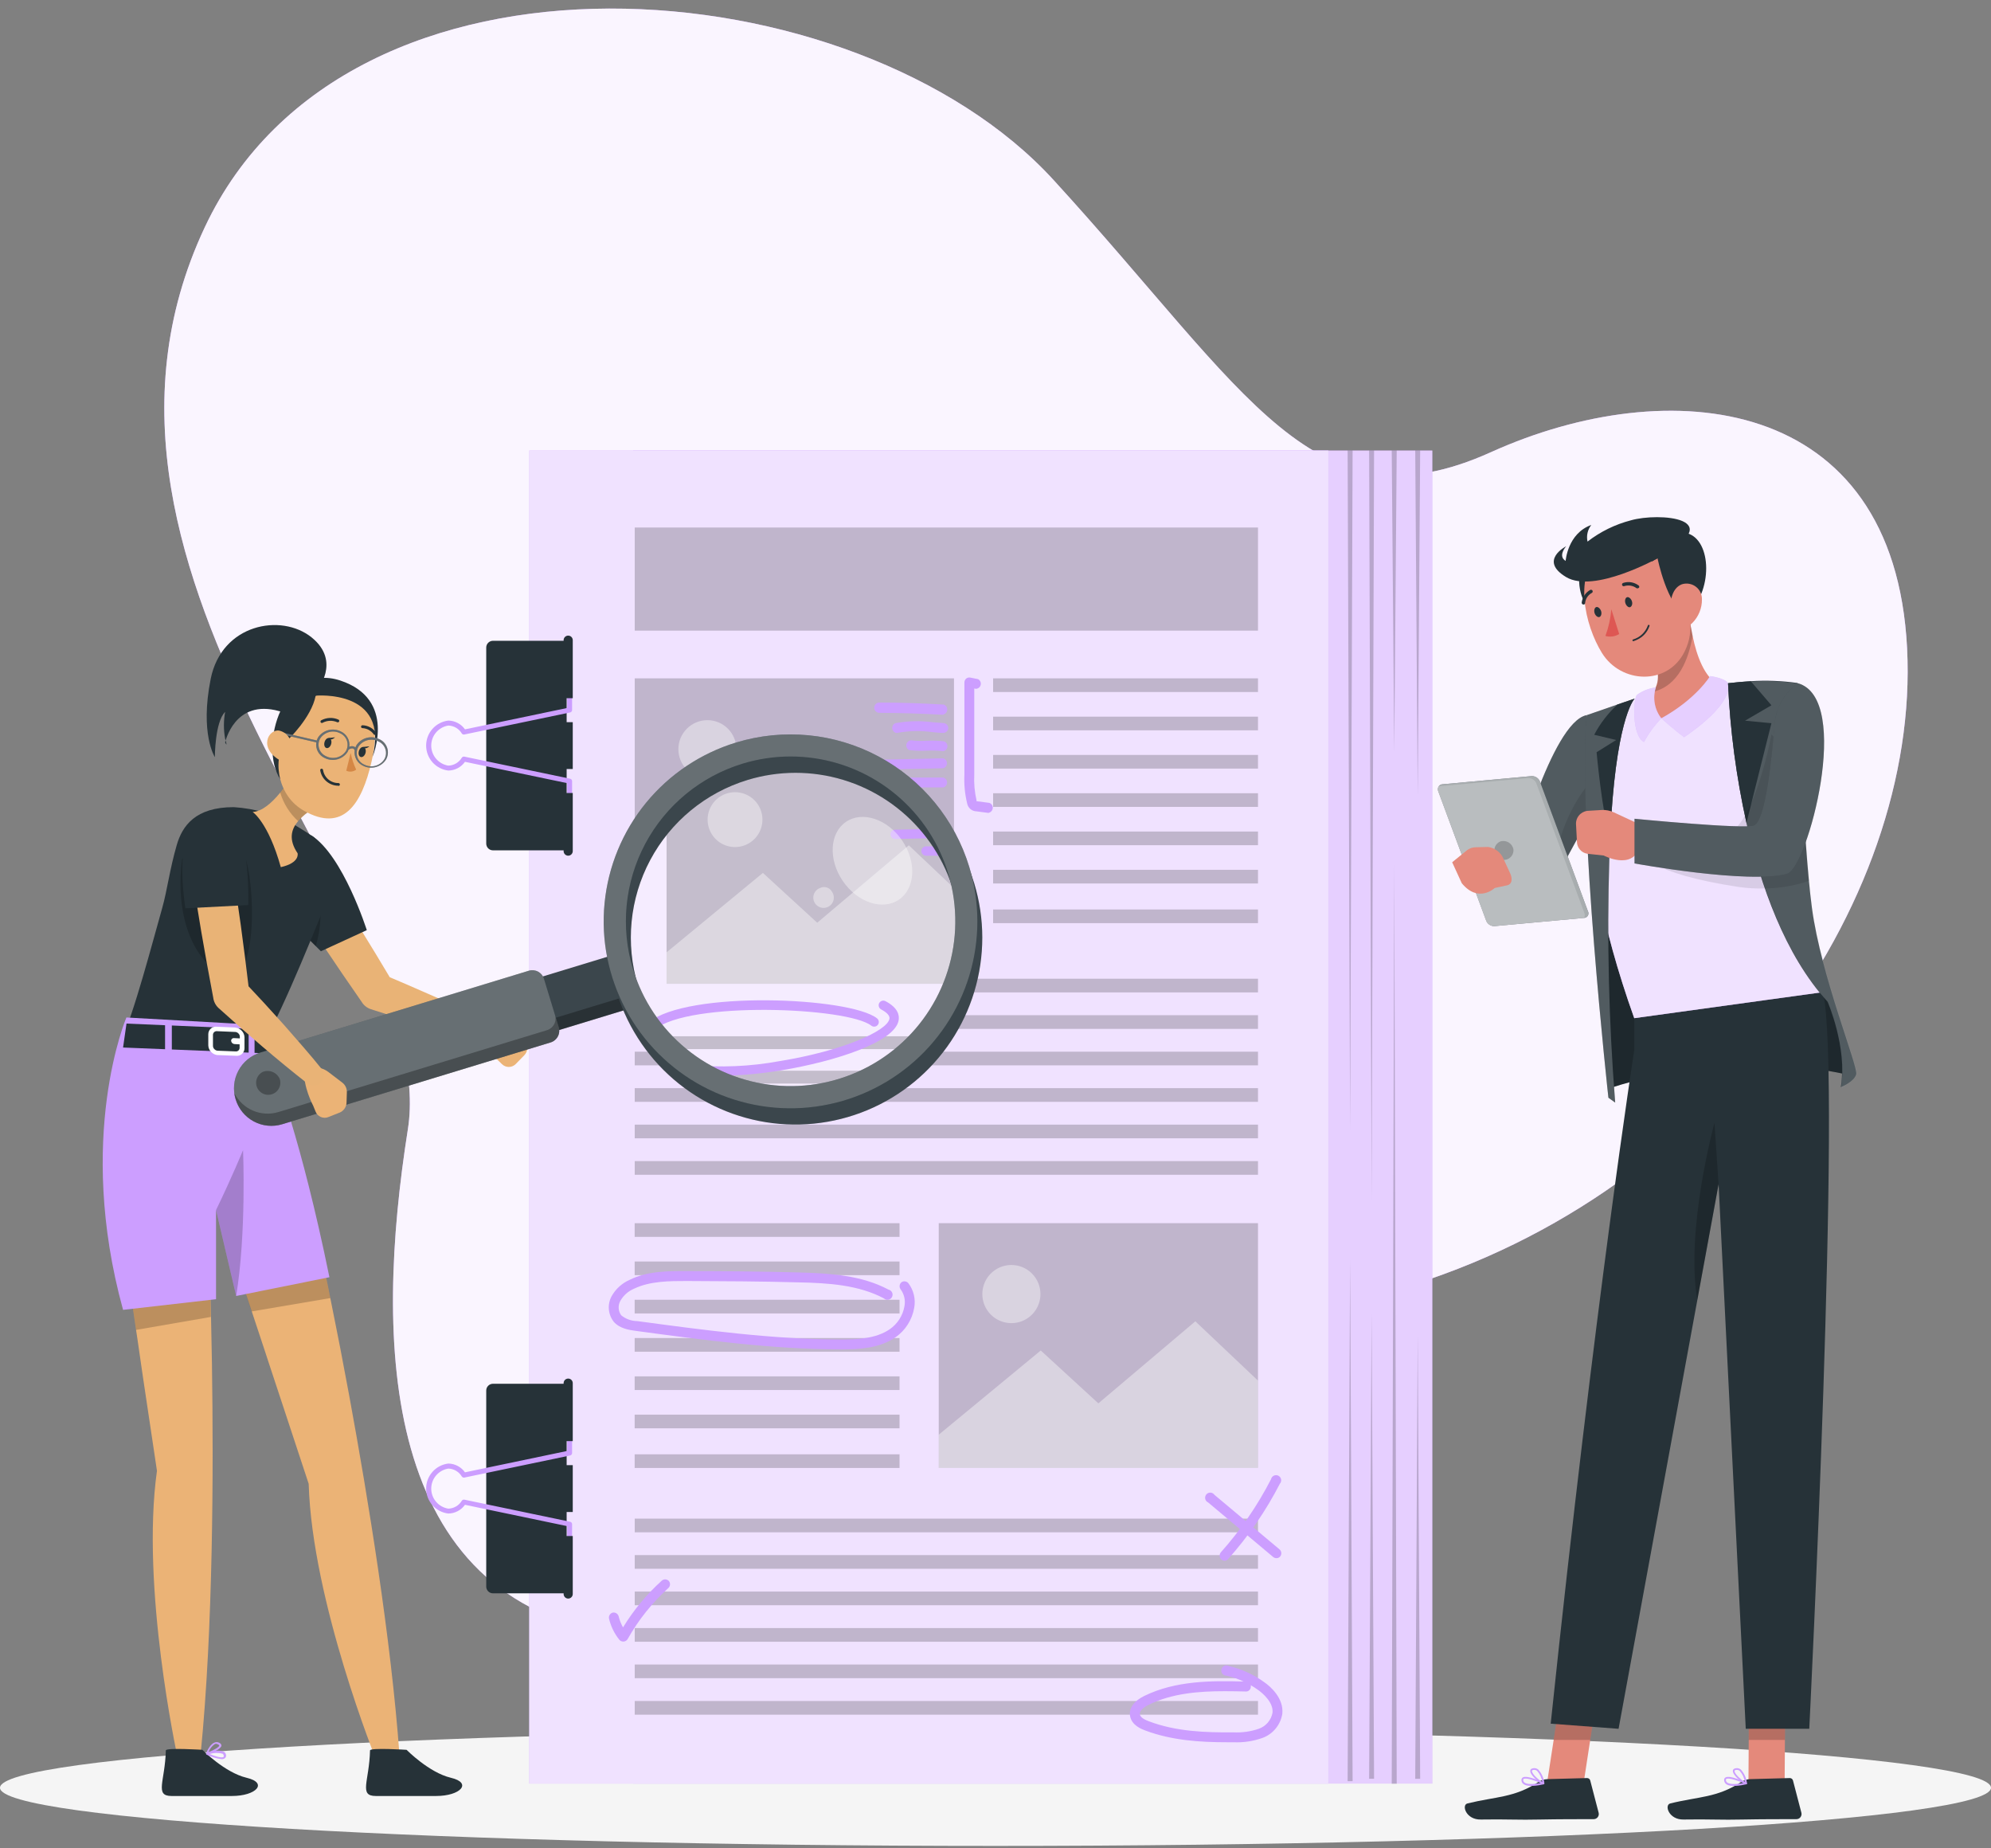<svg width="181" height="168" viewBox="0 0 181 168" fill="none" xmlns="http://www.w3.org/2000/svg">
<rect x="0" y="0" width="181" height="168" fill="#808080" stroke="none"/>
<path d="M18.609 20.671C31.64 -7.09 77.915 -3.172 95.769 16.351C113.622 35.874 119.433 48.379 135.541 41.099C151.649 33.82 172.191 35.758 173.372 58.918C174.553 82.079 155.672 109.466 125.721 117.567C95.769 125.669 95.769 154.344 56.136 148.559C34.52 145.402 34.026 122.008 37.078 102.653C40.131 83.298 3.495 52.862 18.609 20.671Z" fill="#CC9EFF"/>
<path opacity="0.9" d="M18.609 20.671C31.64 -7.09 77.915 -3.172 95.769 16.351C113.622 35.874 119.433 48.379 135.541 41.099C151.649 33.82 172.191 35.758 173.372 58.918C174.553 82.079 155.672 109.466 125.721 117.567C95.769 125.669 95.769 154.344 56.136 148.559C34.52 145.402 34.026 122.008 37.078 102.653C40.131 83.298 3.495 52.862 18.609 20.671Z" fill="white"/>
<path d="M90.5 167.779C140.482 167.779 181 165.412 181 162.493C181 159.574 140.482 157.207 90.5 157.207C40.518 157.207 0 159.574 0 162.493C0 165.412 40.518 167.779 90.5 167.779Z" fill="#F5F5F5"/>
<path d="M130.209 40.951L57.562 40.951L57.562 162.111H130.209V40.951Z" fill="#CC9EFF"/>
<path opacity="0.5" d="M130.209 40.951L57.562 40.951L57.562 162.111H130.209V40.951Z" fill="white"/>
<path d="M120.758 40.951L48.111 40.951L48.111 162.111H120.758L120.758 40.951Z" fill="#CC9EFF"/>
<path opacity="0.7" d="M120.758 40.951L48.111 40.951L48.111 162.111H120.758L120.758 40.951Z" fill="white"/>
<g opacity="0.2">
<path d="M122.964 40.938L122.736 102.832L122.512 40.938H122.964Z" fill="black"/>
<path d="M124.915 40.938L124.691 109.121L124.467 40.938H124.915Z" fill="black"/>
<path d="M129.106 40.938L128.882 72.373L128.658 40.938H129.106Z" fill="black"/>
<path d="M124.467 161.676L124.691 119.314L124.915 161.676H124.467Z" fill="black"/>
<path d="M126.521 162.129L126.75 78.498L126.974 162.129H126.521Z" fill="black"/>
<path d="M128.658 161.677L128.882 121.271L129.106 161.677H128.658Z" fill="black"/>
<path d="M126.974 40.938L126.75 68.333L126.521 40.938H126.974Z" fill="black"/>
<path d="M122.512 161.896L122.736 114.436L122.964 161.896H122.512Z" fill="black"/>
</g>
<path d="M44.815 58.242H51.513V77.289H44.815C44.652 77.289 44.497 77.225 44.382 77.11C44.268 76.995 44.203 76.84 44.203 76.677V58.859C44.203 58.778 44.218 58.698 44.248 58.623C44.279 58.548 44.324 58.48 44.381 58.423C44.437 58.366 44.505 58.32 44.58 58.289C44.654 58.258 44.734 58.242 44.815 58.242Z" fill="#263238"/>
<path d="M51.784 73.553C51.725 73.553 51.668 73.53 51.626 73.488C51.584 73.446 51.56 73.389 51.56 73.329V71.181L42.271 69.243C42.099 69.486 41.871 69.684 41.608 69.822C41.344 69.96 41.052 70.034 40.755 70.037C40.199 69.971 39.688 69.702 39.316 69.284C38.945 68.865 38.74 68.325 38.74 67.766C38.74 67.206 38.945 66.666 39.316 66.247C39.688 65.829 40.199 65.561 40.755 65.494C41.052 65.498 41.345 65.573 41.608 65.712C41.872 65.85 42.099 66.049 42.271 66.292L51.56 64.35V62.589C51.561 62.53 51.585 62.474 51.627 62.432C51.669 62.39 51.725 62.366 51.784 62.365C51.843 62.365 51.9 62.389 51.942 62.431C51.984 62.473 52.008 62.53 52.008 62.589V64.532C52.008 64.584 51.991 64.634 51.959 64.675C51.926 64.716 51.881 64.744 51.831 64.756L42.215 66.759C42.172 66.769 42.126 66.766 42.084 66.749C42.042 66.733 42.007 66.704 41.982 66.666C41.855 66.452 41.675 66.274 41.461 66.148C41.246 66.023 41.003 65.953 40.755 65.947C40.322 66.016 39.928 66.238 39.644 66.572C39.359 66.905 39.203 67.329 39.203 67.768C39.203 68.206 39.359 68.63 39.644 68.964C39.928 69.298 40.322 69.519 40.755 69.589C41.003 69.582 41.246 69.513 41.461 69.387C41.675 69.261 41.855 69.084 41.982 68.87C42.007 68.832 42.042 68.802 42.084 68.785C42.125 68.767 42.171 68.763 42.215 68.772L51.831 70.78C51.881 70.79 51.926 70.818 51.958 70.858C51.99 70.898 52.008 70.948 52.008 70.999V73.334C52.008 73.363 52.002 73.392 51.991 73.419C51.98 73.446 51.963 73.47 51.942 73.491C51.921 73.511 51.897 73.527 51.869 73.538C51.842 73.549 51.813 73.554 51.784 73.553Z" fill="#CC9EFF"/>
<path d="M52.069 58.187V63.459H51.238V58.187C51.238 58.077 51.282 57.971 51.36 57.893C51.438 57.815 51.544 57.772 51.654 57.772C51.764 57.772 51.87 57.815 51.947 57.893C52.025 57.971 52.069 58.077 52.069 58.187Z" fill="#263238"/>
<path d="M52.069 65.639H51.238V69.897H52.069V65.639Z" fill="#263238"/>
<path d="M51.238 72.078H52.069V77.359C52.069 77.469 52.025 77.575 51.947 77.653C51.87 77.731 51.764 77.775 51.654 77.775C51.544 77.775 51.438 77.731 51.36 77.653C51.282 77.575 51.238 77.469 51.238 77.359V72.078Z" fill="#263238"/>
<path d="M44.815 125.773H51.513V144.82H44.815C44.652 144.82 44.497 144.756 44.382 144.641C44.268 144.526 44.203 144.371 44.203 144.209V126.39C44.203 126.309 44.218 126.229 44.248 126.154C44.279 126.08 44.324 126.012 44.381 125.954C44.437 125.897 44.505 125.851 44.58 125.82C44.654 125.789 44.734 125.773 44.815 125.773Z" fill="#263238"/>
<path d="M51.784 141.084C51.755 141.084 51.725 141.078 51.698 141.067C51.671 141.056 51.646 141.039 51.626 141.018C51.605 140.997 51.588 140.973 51.577 140.945C51.566 140.918 51.56 140.889 51.56 140.86V138.712L42.271 136.774C42.099 137.016 41.871 137.215 41.608 137.352C41.344 137.49 41.052 137.564 40.755 137.568C40.199 137.501 39.688 137.233 39.316 136.814C38.945 136.396 38.74 135.856 38.74 135.296C38.74 134.736 38.945 134.196 39.316 133.778C39.688 133.359 40.199 133.091 40.755 133.024C41.052 133.029 41.345 133.103 41.608 133.242C41.872 133.381 42.099 133.58 42.271 133.823L51.56 131.88V130.125C51.561 130.065 51.585 130.009 51.627 129.967C51.669 129.926 51.725 129.902 51.784 129.9C51.843 129.9 51.9 129.924 51.942 129.966C51.984 130.008 52.008 130.065 52.008 130.125V132.072C52.007 132.123 51.989 132.172 51.957 132.212C51.925 132.252 51.88 132.28 51.831 132.291L42.215 134.299C42.171 134.307 42.126 134.302 42.084 134.284C42.043 134.267 42.007 134.238 41.982 134.201C41.855 133.987 41.675 133.809 41.461 133.684C41.246 133.558 41.003 133.488 40.755 133.482C40.322 133.551 39.928 133.773 39.644 134.107C39.359 134.44 39.203 134.865 39.203 135.303C39.203 135.741 39.359 136.166 39.644 136.499C39.928 136.833 40.322 137.055 40.755 137.124C41.003 137.118 41.246 137.048 41.461 136.922C41.675 136.797 41.855 136.619 41.982 136.405C42.007 136.367 42.042 136.337 42.084 136.32C42.125 136.302 42.171 136.298 42.215 136.307L51.831 138.315C51.881 138.326 51.926 138.353 51.958 138.393C51.99 138.433 52.008 138.483 52.008 138.534V140.869C52.007 140.898 52.001 140.926 51.99 140.953C51.978 140.979 51.961 141.003 51.941 141.023C51.92 141.043 51.895 141.058 51.868 141.069C51.842 141.079 51.813 141.084 51.784 141.084Z" fill="#CC9EFF"/>
<path d="M52.069 125.716V130.988H51.238V125.716C51.238 125.606 51.282 125.5 51.36 125.422C51.438 125.345 51.544 125.301 51.654 125.301C51.764 125.301 51.87 125.345 51.947 125.422C52.025 125.5 52.069 125.606 52.069 125.716Z" fill="#263238"/>
<path d="M52.069 133.17H51.238V137.429H52.069V133.17Z" fill="#263238"/>
<path d="M51.238 139.609H52.069V144.881C52.069 144.991 52.025 145.097 51.947 145.175C51.87 145.253 51.764 145.297 51.654 145.297C51.544 145.297 51.438 145.253 51.36 145.175C51.282 145.097 51.238 144.991 51.238 144.881V139.609Z" fill="#263238"/>
<path opacity="0.2" d="M86.726 61.656L57.703 61.656L57.703 83.902H86.726V61.656Z" fill="black"/>
<path opacity="0.4" d="M57.703 80.876L66.978 73.227L72.215 78.028L81.032 70.57L86.726 75.964V83.902H57.703V80.876Z" fill="white"/>
<path opacity="0.4" d="M64.307 70.734C65.764 70.734 66.944 69.552 66.944 68.095C66.944 66.638 65.764 65.457 64.307 65.457C62.851 65.457 61.67 66.638 61.67 68.095C61.67 69.552 62.851 70.734 64.307 70.734Z" fill="white"/>
<path opacity="0.2" d="M114.363 47.947L57.703 47.947V57.319L114.363 57.319V47.947Z" fill="black"/>
<path opacity="0.2" d="M114.363 61.656L90.283 61.656V62.898L114.363 62.898V61.656Z" fill="black"/>
<path opacity="0.2" d="M114.363 65.139H90.283V66.381H114.363V65.139Z" fill="black"/>
<path opacity="0.2" d="M114.363 68.617H90.283V69.859H114.363V68.617Z" fill="black"/>
<path opacity="0.2" d="M114.363 72.098H90.283V73.34H114.363V72.098Z" fill="black"/>
<path opacity="0.2" d="M114.363 75.58H90.283V76.822H114.363V75.58Z" fill="black"/>
<path opacity="0.2" d="M114.363 79.059H90.283V80.301H114.363V79.059Z" fill="black"/>
<path opacity="0.2" d="M114.363 82.664H90.283V83.906H114.363V82.664Z" fill="black"/>
<path opacity="0.2" d="M114.363 88.959L57.703 88.959V90.201L114.363 90.201V88.959Z" fill="black"/>
<path opacity="0.2" d="M114.363 92.273L57.703 92.273V93.516L114.363 93.516V92.273Z" fill="black"/>
<path opacity="0.2" d="M114.363 95.59L57.703 95.59V96.832L114.363 96.832V95.59Z" fill="black"/>
<path opacity="0.2" d="M114.363 98.904L57.703 98.904V100.146L114.363 100.146V98.904Z" fill="black"/>
<path opacity="0.2" d="M114.363 102.221L57.703 102.221V103.463L114.363 103.463V102.221Z" fill="black"/>
<path opacity="0.2" d="M114.363 105.535L57.703 105.535V106.777L114.363 106.777V105.535Z" fill="black"/>
<path opacity="0.2" d="M114.363 111.176H85.34V133.421H114.363V111.176Z" fill="black"/>
<path opacity="0.4" d="M85.34 130.401L94.614 122.748L99.851 127.553L108.668 120.096L114.363 125.489V133.427H85.34V130.401Z" fill="white"/>
<path opacity="0.4" d="M94.586 117.615C94.587 118.138 94.433 118.649 94.144 119.084C93.854 119.52 93.442 119.859 92.959 120.06C92.476 120.261 91.945 120.314 91.432 120.212C90.919 120.111 90.448 119.859 90.078 119.49C89.708 119.121 89.456 118.65 89.354 118.137C89.251 117.624 89.304 117.092 89.503 116.609C89.703 116.126 90.042 115.713 90.476 115.422C90.911 115.132 91.422 114.977 91.945 114.977C92.644 114.977 93.316 115.254 93.811 115.749C94.306 116.244 94.585 116.915 94.586 117.615Z" fill="white"/>
<path opacity="0.2" d="M57.697 112.422H81.777V111.18H57.697V112.422Z" fill="black"/>
<path opacity="0.2" d="M57.697 115.902H81.777V114.66H57.697V115.902Z" fill="black"/>
<path opacity="0.2" d="M57.697 119.381H81.777V118.139H57.697V119.381Z" fill="black"/>
<path opacity="0.2" d="M57.697 122.859H81.777V121.617H57.697V122.859Z" fill="black"/>
<path opacity="0.2" d="M57.697 126.342H81.777V125.1H57.697V126.342Z" fill="black"/>
<path opacity="0.2" d="M57.697 129.822H81.777V128.58H57.697V129.822Z" fill="black"/>
<path opacity="0.2" d="M57.697 133.426H81.777V132.184H57.697V133.426Z" fill="black"/>
<path opacity="0.2" d="M114.363 138.031H57.703V139.273H114.363V138.031Z" fill="black"/>
<path opacity="0.2" d="M114.363 141.346H57.703V142.588H114.363V141.346Z" fill="black"/>
<path opacity="0.2" d="M114.363 144.66H57.703V145.902H114.363V144.66Z" fill="black"/>
<path opacity="0.2" d="M114.363 147.977H57.703V149.219H114.363V147.977Z" fill="black"/>
<path opacity="0.2" d="M114.363 151.291H57.703V152.533H114.363V151.291Z" fill="black"/>
<path opacity="0.2" d="M114.363 154.607H57.703V155.85H114.363V154.607Z" fill="black"/>
<path d="M62.67 92.769C59.244 92.769 56.322 92.133 55.407 90.406C55.128 89.955 55.03 89.415 55.134 88.894C55.238 88.374 55.536 87.913 55.967 87.604C59.664 84.517 75.352 85.157 77.97 87.216C78.037 87.244 78.097 87.286 78.144 87.341C78.192 87.395 78.226 87.46 78.245 87.53C78.263 87.6 78.265 87.673 78.25 87.744C78.236 87.814 78.205 87.881 78.16 87.938C78.115 87.995 78.058 88.04 77.993 88.071C77.927 88.102 77.856 88.117 77.783 88.115C77.711 88.114 77.64 88.096 77.576 88.062C77.512 88.028 77.457 87.98 77.415 87.922C75.137 86.133 59.864 85.521 56.541 88.295C56.408 88.382 56.294 88.495 56.205 88.627C56.116 88.759 56.054 88.907 56.022 89.063C55.991 89.219 55.991 89.38 56.023 89.535C56.054 89.692 56.116 89.84 56.205 89.972C57.19 91.839 62.189 92.386 68.639 91.33C74.707 90.336 78.983 88.421 79.174 87.249C79.23 86.894 78.768 86.567 78.371 86.357C78.301 86.342 78.235 86.311 78.178 86.266C78.122 86.221 78.076 86.164 78.046 86.098C78.015 86.033 78 85.961 78.002 85.889C78.004 85.817 78.022 85.746 78.056 85.682C78.09 85.618 78.138 85.563 78.197 85.521C78.255 85.479 78.323 85.451 78.394 85.439C78.466 85.428 78.538 85.433 78.608 85.455C78.676 85.476 78.739 85.513 78.791 85.564C79.987 86.194 80.141 86.908 80.061 87.394C79.716 89.495 73.993 91.368 68.784 92.218C66.764 92.561 64.719 92.746 62.67 92.769Z" fill="#CC9EFF"/>
<path d="M116.038 141.625C115.933 141.625 115.831 141.588 115.749 141.523L109.83 136.559C109.764 136.529 109.706 136.485 109.66 136.429C109.615 136.373 109.582 136.307 109.566 136.237C109.55 136.166 109.551 136.093 109.568 136.023C109.585 135.952 109.618 135.887 109.665 135.832C109.711 135.777 109.77 135.733 109.836 135.704C109.903 135.676 109.975 135.663 110.047 135.667C110.119 135.671 110.189 135.691 110.252 135.727C110.315 135.763 110.368 135.812 110.409 135.872L116.327 140.831C116.415 140.91 116.47 141.02 116.48 141.138C116.491 141.256 116.456 141.373 116.383 141.466C116.341 141.517 116.288 141.558 116.229 141.585C116.169 141.613 116.104 141.626 116.038 141.625Z" fill="#CC9EFF"/>
<path d="M111.305 141.859C111.222 141.853 111.142 141.824 111.073 141.776C111.005 141.728 110.95 141.662 110.916 141.586C110.882 141.509 110.869 141.425 110.878 141.342C110.887 141.258 110.919 141.179 110.969 141.112C112.772 139.094 114.31 136.855 115.548 134.449C115.563 134.379 115.594 134.313 115.639 134.257C115.683 134.201 115.74 134.156 115.805 134.125C115.869 134.094 115.94 134.079 116.012 134.08C116.083 134.081 116.154 134.099 116.217 134.131C116.281 134.164 116.336 134.211 116.379 134.268C116.422 134.326 116.451 134.392 116.464 134.463C116.477 134.533 116.473 134.605 116.454 134.674C116.434 134.743 116.399 134.807 116.351 134.86C115.077 137.333 113.494 139.635 111.642 141.71C111.6 141.758 111.548 141.796 111.49 141.822C111.432 141.848 111.369 141.861 111.305 141.859Z" fill="#CC9EFF"/>
<path d="M56.648 149.204C56.581 149.203 56.516 149.188 56.455 149.159C56.395 149.13 56.341 149.088 56.298 149.036C55.849 148.474 55.53 147.818 55.365 147.117C55.342 147.002 55.362 146.883 55.423 146.783C55.483 146.682 55.579 146.608 55.692 146.576C55.807 146.551 55.928 146.571 56.029 146.631C56.13 146.692 56.205 146.789 56.238 146.902C56.324 147.257 56.459 147.598 56.639 147.916C57.606 146.336 58.795 144.904 60.168 143.662C60.258 143.586 60.374 143.547 60.492 143.553C60.609 143.559 60.721 143.61 60.803 143.695C60.878 143.785 60.917 143.901 60.911 144.018C60.905 144.136 60.855 144.247 60.77 144.33C59.291 145.668 58.038 147.237 57.059 148.976C57.022 149.039 56.971 149.093 56.909 149.133C56.848 149.172 56.777 149.197 56.705 149.204H56.648Z" fill="#CC9EFF"/>
<path d="M89.905 73.886H89.849L88.78 73.746C88.575 73.743 88.377 73.668 88.22 73.536C88.064 73.403 87.958 73.22 87.921 73.017C87.713 72.156 87.629 71.269 87.674 70.384V62.026C87.674 61.959 87.689 61.893 87.718 61.833C87.746 61.772 87.787 61.719 87.837 61.675C87.889 61.635 87.95 61.606 88.014 61.591C88.079 61.575 88.146 61.574 88.21 61.587L88.911 61.727C89.002 61.773 89.076 61.848 89.12 61.94C89.165 62.033 89.177 62.137 89.157 62.237C89.136 62.338 89.083 62.429 89.005 62.496C88.928 62.563 88.831 62.603 88.729 62.609L88.57 62.577V70.389C88.529 71.187 88.599 71.987 88.78 72.765V72.835H88.873L89.942 72.975C90.038 73.01 90.12 73.074 90.175 73.159C90.231 73.244 90.258 73.345 90.251 73.447C90.244 73.548 90.204 73.645 90.138 73.721C90.071 73.798 89.981 73.851 89.882 73.872L89.905 73.886Z" fill="#CC9EFF"/>
<path d="M85.759 64.967H85.736C83.813 64.859 81.866 64.799 79.943 64.789C79.82 64.789 79.701 64.74 79.613 64.653C79.526 64.565 79.477 64.446 79.477 64.322C79.477 64.199 79.526 64.08 79.613 63.992C79.701 63.905 79.82 63.855 79.943 63.855C81.88 63.855 83.845 63.93 85.778 64.038C85.875 64.066 85.96 64.125 86.02 64.206C86.081 64.287 86.114 64.385 86.114 64.486C86.114 64.587 86.081 64.685 86.02 64.766C85.96 64.847 85.875 64.906 85.778 64.934L85.759 64.967Z" fill="#CC9EFF"/>
<path d="M81.494 66.62C81.396 66.602 81.306 66.553 81.237 66.48C81.169 66.407 81.126 66.314 81.114 66.214C81.103 66.115 81.124 66.014 81.174 65.928C81.223 65.841 81.3 65.773 81.391 65.733C82.52 65.525 83.675 65.497 84.813 65.649C85.135 65.677 85.461 65.705 85.784 65.723C85.9 65.734 86.008 65.788 86.087 65.874C86.165 65.96 86.209 66.073 86.208 66.19C86.198 66.307 86.144 66.415 86.058 66.494C85.971 66.572 85.858 66.616 85.741 66.615C85.405 66.615 85.074 66.568 84.743 66.54C83.7 66.398 82.642 66.42 81.606 66.606L81.494 66.62Z" fill="#CC9EFF"/>
<path d="M85.759 68.272H85.684C85.21 68.217 84.732 68.203 84.256 68.23C83.723 68.26 83.189 68.241 82.659 68.174C82.567 68.131 82.491 68.059 82.444 67.968C82.397 67.878 82.38 67.775 82.397 67.674C82.414 67.573 82.463 67.481 82.538 67.411C82.612 67.341 82.707 67.298 82.809 67.287C83.283 67.343 83.76 67.357 84.237 67.329C84.77 67.3 85.304 67.319 85.833 67.385C85.927 67.422 86.006 67.488 86.059 67.573C86.112 67.659 86.137 67.759 86.128 67.859C86.12 67.959 86.079 68.054 86.013 68.129C85.946 68.205 85.857 68.257 85.759 68.277V68.272Z" fill="#CC9EFF"/>
<path d="M79.705 69.962C79.586 69.963 79.471 69.917 79.385 69.836C79.298 69.754 79.245 69.642 79.238 69.523C79.238 69.404 79.283 69.29 79.365 69.203C79.447 69.116 79.558 69.064 79.677 69.056L85.745 68.926C85.844 68.953 85.931 69.011 85.993 69.093C86.055 69.174 86.089 69.274 86.089 69.376C86.089 69.479 86.055 69.579 85.993 69.66C85.931 69.741 85.844 69.8 85.745 69.827L79.677 69.958L79.705 69.962Z" fill="#CC9EFF"/>
<path d="M85.759 71.57H82.674C82.577 71.542 82.492 71.483 82.431 71.402C82.371 71.321 82.338 71.223 82.338 71.122C82.338 71.021 82.371 70.923 82.431 70.842C82.492 70.761 82.577 70.702 82.674 70.674H85.759C85.856 70.702 85.941 70.761 86.002 70.842C86.063 70.923 86.095 71.021 86.095 71.122C86.095 71.223 86.063 71.321 86.002 71.402C85.941 71.483 85.856 71.542 85.759 71.57Z" fill="#CC9EFF"/>
<path d="M76.519 122.653H76.346C70.119 122.625 63.86 121.785 57.806 120.967C57.227 120.888 56.345 120.771 55.794 120.136C55.538 119.808 55.384 119.412 55.35 118.997C55.317 118.582 55.407 118.166 55.608 117.801C55.979 117.146 56.552 116.629 57.242 116.326C58.894 115.513 60.775 115.527 62.437 115.532C65.746 115.532 69.167 115.565 72.565 115.654C75.492 115.733 78.32 115.91 80.78 117.218C80.85 117.234 80.916 117.266 80.972 117.311C81.027 117.356 81.072 117.414 81.102 117.479C81.132 117.545 81.146 117.616 81.144 117.688C81.141 117.76 81.122 117.83 81.088 117.894C81.055 117.957 81.007 118.012 80.948 118.053C80.889 118.095 80.822 118.123 80.751 118.134C80.68 118.146 80.608 118.141 80.539 118.119C80.47 118.098 80.407 118.061 80.355 118.012C78.068 116.798 75.356 116.611 72.542 116.555C69.153 116.461 65.737 116.447 62.432 116.433C60.868 116.433 59.099 116.433 57.638 117.134C57.121 117.352 56.689 117.732 56.406 118.217C56.288 118.422 56.232 118.656 56.243 118.892C56.255 119.128 56.334 119.356 56.471 119.548C56.883 119.885 57.396 120.071 57.928 120.076C63.953 120.888 70.18 121.729 76.351 121.752C77.872 121.752 79.618 121.691 80.883 120.818C81.234 120.577 81.533 120.268 81.763 119.91C81.993 119.551 82.149 119.15 82.222 118.731C82.275 118.463 82.271 118.187 82.21 117.921C82.15 117.655 82.035 117.404 81.872 117.185C81.802 117.09 81.77 116.971 81.784 116.853C81.798 116.735 81.856 116.627 81.947 116.55C82.043 116.481 82.161 116.451 82.278 116.466C82.394 116.481 82.501 116.539 82.577 116.629C82.817 116.945 82.989 117.308 83.08 117.694C83.172 118.08 83.182 118.481 83.109 118.871C83.016 119.412 82.816 119.929 82.52 120.392C82.224 120.855 81.839 121.253 81.387 121.565C79.945 122.541 78.12 122.653 76.519 122.653Z" fill="#CC9EFF"/>
<path d="M111.539 158.356C109.093 158.356 106.531 158.193 104.127 157.292C103.814 157.175 102.853 156.825 102.727 155.933C102.633 155.251 103.1 154.602 104.01 154.154C106.857 152.753 110.139 152.753 113.056 152.837C112.559 152.606 112.04 152.428 111.506 152.305C111.435 152.307 111.363 152.293 111.298 152.263C111.233 152.234 111.175 152.19 111.13 152.134C111.084 152.079 111.052 152.014 111.036 151.944C111.02 151.874 111.02 151.801 111.036 151.732C111.052 151.662 111.085 151.597 111.13 151.541C111.176 151.486 111.233 151.442 111.299 151.412C111.364 151.383 111.435 151.369 111.507 151.371C111.578 151.374 111.649 151.393 111.712 151.427C112.859 151.696 113.942 152.188 114.9 152.874C115.581 153.341 116.706 154.392 116.575 155.76C116.499 156.256 116.291 156.721 115.973 157.109C115.656 157.497 115.24 157.792 114.769 157.964C113.924 158.264 113.028 158.397 112.132 158.356H111.539ZM111.343 153.715C109.009 153.715 106.545 153.902 104.412 154.957C104.001 155.162 103.581 155.494 103.623 155.807C103.665 156.12 104.09 156.316 104.444 156.451C106.904 157.385 109.579 157.479 112.127 157.455C112.908 157.496 113.689 157.387 114.428 157.133C114.748 157.023 115.033 156.829 115.254 156.572C115.474 156.315 115.623 156.005 115.684 155.671C115.777 154.738 114.802 153.911 114.382 153.608C114.162 153.453 113.943 153.309 113.709 153.173C113.717 153.217 113.717 153.261 113.709 153.304C113.71 153.364 113.699 153.424 113.675 153.48C113.651 153.535 113.617 153.585 113.573 153.626C113.529 153.668 113.477 153.699 113.42 153.719C113.363 153.739 113.303 153.747 113.243 153.743C112.659 153.729 111.996 153.715 111.343 153.715Z" fill="#CC9EFF"/>
<path d="M47.866 94.814L47.52 93.969C47.456 93.812 47.356 93.673 47.226 93.563C47.097 93.453 46.944 93.376 46.778 93.339L45.219 92.97C44.911 92.898 44.59 92.901 44.283 92.978C43.977 93.055 43.693 93.204 43.455 93.413L43.156 93.675C43.623 95.118 45.215 96.318 45.215 96.318L45.625 96.715C45.708 96.798 45.805 96.864 45.913 96.909C46.021 96.954 46.136 96.977 46.253 96.977C46.37 96.977 46.486 96.954 46.593 96.909C46.701 96.864 46.799 96.798 46.881 96.715L47.67 95.907C47.805 95.763 47.895 95.584 47.93 95.39C47.965 95.196 47.942 94.996 47.866 94.814Z" fill="#EBB376"/>
<path d="M29.219 78.865C31.469 82.269 33.602 85.743 35.688 89.249L34.867 88.586C36.505 89.263 38.134 89.987 39.758 90.697C41.159 91.351 43.213 92.28 44.59 92.994C44.778 93.106 44.921 93.28 44.994 93.486C45.067 93.692 45.065 93.918 44.989 94.123C44.913 94.328 44.767 94.5 44.577 94.609C44.387 94.717 44.165 94.756 43.95 94.717C40.547 93.877 37.028 92.808 33.705 91.724C33.359 91.609 33.066 91.374 32.879 91.061C30.545 87.709 28.272 84.328 26.101 80.872C25.901 80.461 25.858 79.991 25.981 79.551C26.104 79.11 26.384 78.73 26.769 78.483C27.153 78.235 27.615 78.137 28.066 78.208C28.518 78.278 28.928 78.512 29.219 78.865Z" fill="#E9B376"/>
<path d="M33.345 84.542L29.172 86.461L28.705 85.994L26.917 84.206L26.67 83.958L28.29 75.922C31.193 77.748 33.345 84.542 33.345 84.542Z" fill="#263238"/>
<path opacity="0.2" d="M28.704 86.004L26.916 84.216C27.258 82.956 27.954 81.822 28.923 80.947C29.273 82.625 29.197 84.363 28.704 86.004Z" fill="black"/>
<path d="M16.066 76.814C15.426 79.018 15.198 80.933 14.75 82.516C13.956 85.317 12.042 92.597 11.076 94.311L23.879 94.941C25.905 91.495 29.172 83.141 29.639 82.039C30 81.191 30.146 80.267 30.065 79.35C29.983 78.431 29.677 77.548 29.172 76.777C28.936 76.444 28.64 76.157 28.3 75.931C27.796 75.6 27.263 75.259 26.741 74.951C25.05 74.029 23.178 73.487 21.256 73.363C17.756 73.359 16.57 75.068 16.066 76.814Z" fill="#263238"/>
<path d="M34.232 160.049L36.314 159.479C35.549 148.987 33.49 136.328 31.744 126.834C31.469 125.345 31.203 123.939 30.951 122.632C30.825 122.011 30.713 121.409 30.596 120.834C30.041 117.99 29.574 115.74 29.285 114.353C29.07 113.34 28.949 112.779 28.949 112.779L21.48 114.951L22.101 116.818L24.16 123.038L24.393 123.753L25.751 127.862L28.062 134.866C28.375 145.573 34.232 160.049 34.232 160.049Z" fill="#EBB376"/>
<path d="M16.103 159.539L18.25 159.333C19.375 147.954 19.417 133.787 19.268 123.943C19.24 122.416 19.212 120.992 19.184 119.699C19.184 119.633 19.184 119.573 19.184 119.507C19.123 116.944 19.058 114.908 19.011 113.619L18.946 112.055L11.207 112.919L11.674 116.14L12.369 120.875L12.509 121.809L12.976 125.036L14.269 133.684C12.785 144.274 16.103 159.539 16.103 159.539Z" fill="#EBB376"/>
<path opacity="0.2" d="M12.369 120.876L19.17 119.699C19.17 119.633 19.17 119.573 19.17 119.507C19.109 116.944 19.044 114.908 18.997 113.619L11.674 116.141L12.369 120.876Z" fill="black"/>
<path opacity="0.2" d="M30.031 117.985L22.875 119.199L22.096 116.832L29.284 114.348C29.466 115.23 29.727 116.468 30.031 117.985Z" fill="black"/>
<path d="M11.491 92.481C11.491 92.481 6.851 103.328 11.188 119.055L19.64 118.088V109.982L21.47 117.794L29.947 116.089C27.342 103.328 24.971 97.537 24.971 97.537L24.546 93.214L11.491 92.481Z" fill="#CC9EFF"/>
<path d="M15.621 95.39L22.604 95.674V93.513L15.621 93.209V95.39Z" fill="#263238"/>
<path d="M15.006 93.185L11.5 93.035L11.188 95.211L15.006 95.365V93.185Z" fill="#263238"/>
<path d="M23.141 93.531V95.698L24.709 95.763V93.601L23.141 93.531Z" fill="#263238"/>
<path d="M21.96 93.67C21.795 93.501 21.571 93.401 21.335 93.39L19.687 93.32C19.591 93.31 19.495 93.321 19.404 93.351C19.312 93.381 19.229 93.43 19.157 93.495C19.087 93.559 19.03 93.639 18.992 93.727C18.954 93.815 18.934 93.91 18.936 94.006V95.015C18.941 95.245 19.037 95.463 19.202 95.622C19.35 95.775 19.546 95.872 19.757 95.898H19.832L21.479 95.963C21.575 95.972 21.671 95.961 21.761 95.931C21.852 95.9 21.935 95.851 22.006 95.786C22.076 95.722 22.132 95.643 22.17 95.555C22.208 95.467 22.227 95.372 22.226 95.276V94.273C22.218 94.045 22.122 93.83 21.96 93.67ZM21.442 95.566L19.794 95.501C19.679 95.496 19.57 95.445 19.491 95.361C19.45 95.323 19.418 95.278 19.395 95.227C19.373 95.176 19.361 95.122 19.36 95.066V94.058C19.36 94.011 19.37 93.965 19.388 93.923C19.407 93.88 19.434 93.842 19.469 93.811C19.503 93.78 19.544 93.756 19.587 93.742C19.632 93.727 19.678 93.722 19.724 93.726L21.372 93.796H21.409C21.511 93.811 21.604 93.859 21.675 93.932C21.715 93.969 21.747 94.015 21.769 94.066C21.791 94.116 21.802 94.171 21.802 94.226V94.38C21.782 94.376 21.761 94.376 21.741 94.38L21.274 94.357C21.239 94.353 21.204 94.357 21.171 94.369C21.138 94.38 21.108 94.399 21.083 94.424C21.058 94.448 21.039 94.478 21.027 94.511C21.015 94.543 21.01 94.579 21.013 94.614C21.023 94.689 21.059 94.758 21.114 94.809C21.169 94.861 21.241 94.893 21.316 94.898L21.783 94.922V95.253C21.781 95.296 21.771 95.338 21.753 95.377C21.735 95.416 21.709 95.451 21.677 95.48C21.646 95.509 21.609 95.532 21.568 95.547C21.528 95.561 21.485 95.568 21.442 95.566Z" fill="white"/>
<path d="M15.075 159.1C15.075 158.833 18.398 159.044 18.398 159.044C18.398 159.044 20.438 161.117 22.417 161.584C24.396 162.051 23.295 163.241 21.078 163.241H15.598C14.025 163.241 15.01 161.901 15.075 159.1Z" fill="#263238"/>
<path d="M20.14 159.894C19.662 159.833 19.198 159.691 18.767 159.474C18.756 159.469 18.747 159.461 18.739 159.451C18.733 159.43 18.733 159.407 18.739 159.385C18.739 159.348 19.034 158.578 19.482 158.391C19.549 158.36 19.622 158.344 19.696 158.344C19.77 158.344 19.844 158.36 19.911 158.391C20.06 158.461 20.135 158.554 20.13 158.671C20.126 158.788 19.883 159.021 19.612 159.138C19.863 159.097 20.12 159.126 20.355 159.222C20.398 159.245 20.436 159.277 20.467 159.315C20.498 159.354 20.52 159.398 20.532 159.446C20.556 159.506 20.562 159.573 20.548 159.636C20.534 159.7 20.5 159.757 20.453 159.801C20.363 159.869 20.252 159.902 20.14 159.894ZM19.071 159.427C19.538 159.633 20.168 159.815 20.322 159.689C20.322 159.689 20.378 159.642 20.322 159.511C20.307 159.462 20.273 159.42 20.228 159.395C19.848 159.298 19.448 159.306 19.071 159.418V159.427ZM19.664 158.494C19.617 158.494 19.571 158.504 19.528 158.522C19.265 158.699 19.066 158.956 18.959 159.255C19.454 159.068 19.925 158.788 19.934 158.662C19.934 158.615 19.864 158.573 19.818 158.55C19.77 158.523 19.718 158.507 19.664 158.503V158.494Z" fill="#CC9EFF"/>
<path d="M33.639 159.1C33.639 158.833 36.962 159.044 36.962 159.044C36.962 159.044 39.002 161.117 40.986 161.584C42.969 162.051 41.858 163.241 39.646 163.241H34.166C32.589 163.241 33.573 161.901 33.639 159.1Z" fill="#263238"/>
<path opacity="0.2" d="M19.641 109.982C21.088 106.993 22.096 104.537 22.096 104.537C22.096 104.537 22.413 112.097 21.47 117.794L19.641 109.982Z" fill="black"/>
<path d="M48.012 89.158L49.494 94.027L57.772 91.505L56.29 86.636L48.012 89.158Z" fill="#263238"/>
<path opacity="0.1" d="M48.012 89.158L49.494 94.027L57.772 91.505L56.29 86.636L48.012 89.158Z" fill="white"/>
<path opacity="0.3" d="M57.431 90.398L49.148 92.922L49.487 94.034L57.77 91.51L57.431 90.398Z" fill="black"/>
<path d="M72.731 99.771C81.458 99.377 88.214 91.98 87.821 83.249C87.428 74.518 80.034 67.76 71.306 68.153C62.579 68.546 55.823 75.943 56.216 84.674C56.609 93.405 64.003 100.164 72.731 99.771Z" fill="#CC9EFF"/>
<path opacity="0.8" d="M72.731 99.771C81.458 99.377 88.214 91.98 87.821 83.249C87.428 74.518 80.034 67.76 71.306 68.153C62.579 68.546 55.823 75.943 56.216 84.674C56.609 93.405 64.003 100.164 72.731 99.771Z" fill="white"/>
<path opacity="0.2" d="M87.982 81.922V89.417H60.598V73.013C62.468 71.056 64.813 69.617 67.403 68.834C67.959 68.666 68.523 68.527 69.093 68.418H74.913C77.753 68.951 80.392 70.253 82.544 72.181C84.697 74.109 86.281 76.589 87.124 79.354C87.346 80.088 87.516 80.837 87.632 81.595L87.982 81.922Z" fill="black"/>
<path opacity="0.4" d="M87.992 81.922V89.416H60.598V86.559L69.354 79.34L74.292 83.869L82.619 76.832L87.651 81.595V81.6L87.992 81.922Z" fill="white"/>
<path opacity="0.4" d="M69.313 74.493C69.314 74.986 69.168 75.469 68.895 75.88C68.621 76.291 68.232 76.611 67.777 76.8C67.321 76.99 66.819 77.039 66.335 76.943C65.852 76.847 65.407 76.61 65.058 76.261C64.709 75.912 64.472 75.467 64.376 74.983C64.28 74.499 64.329 73.997 64.519 73.541C64.708 73.085 65.028 72.696 65.439 72.422C65.849 72.149 66.332 72.003 66.825 72.004C67.152 72.004 67.475 72.068 67.777 72.193C68.079 72.318 68.353 72.502 68.584 72.733C68.816 72.964 68.999 73.238 69.124 73.54C69.249 73.842 69.313 74.166 69.313 74.493Z" fill="white"/>
<path opacity="0.2" d="M84.087 94.189C83.745 94.599 83.38 94.988 82.994 95.357H60.59V94.189H84.087Z" fill="black"/>
<path opacity="0.2" d="M80.515 97.318C79.812 97.767 79.073 98.157 78.307 98.486H65.704C64.941 98.157 64.206 97.767 63.506 97.318H80.515Z" fill="black"/>
<path d="M59.511 93.578L59.474 93.61C59.301 93.386 59.133 93.144 58.975 92.924C62.471 90.01 77.262 90.613 79.731 92.56C79.775 92.594 79.811 92.637 79.838 92.685C79.865 92.734 79.883 92.787 79.889 92.842C79.896 92.897 79.891 92.953 79.876 93.006C79.861 93.059 79.836 93.109 79.801 93.153C79.767 93.196 79.725 93.233 79.676 93.26C79.628 93.287 79.575 93.304 79.519 93.311C79.465 93.317 79.409 93.313 79.355 93.298C79.302 93.283 79.252 93.257 79.209 93.223C77.057 91.546 62.639 90.963 59.511 93.578Z" fill="#CC9EFF"/>
<path d="M81.696 92.727C81.374 94.712 75.955 96.463 71.058 97.28C69.151 97.599 67.222 97.767 65.289 97.784C64.939 97.784 64.598 97.784 64.262 97.761C64.01 97.621 63.763 97.476 63.52 97.317C63.277 97.159 63.002 96.976 62.75 96.79C65.476 97.057 68.225 96.939 70.918 96.439C76.641 95.505 80.683 93.694 80.86 92.592C80.916 92.256 80.478 91.947 80.104 91.747C80.005 91.693 79.931 91.603 79.898 91.496C79.865 91.388 79.875 91.272 79.927 91.172C79.98 91.073 80.07 91 80.178 90.967C80.286 90.935 80.402 90.946 80.501 90.999C81.63 91.593 81.775 92.27 81.696 92.727Z" fill="#CC9EFF"/>
<path d="M85.775 76.165L81.374 76.258C81.263 76.257 81.157 76.213 81.078 76.136C80.999 76.058 80.953 75.953 80.949 75.843C80.949 75.787 80.959 75.731 80.98 75.68C81.001 75.628 81.031 75.581 81.07 75.541C81.109 75.501 81.156 75.469 81.207 75.447C81.258 75.425 81.314 75.414 81.369 75.413L85.271 75.324C85.444 75.6 85.617 75.88 85.775 76.165Z" fill="#CC9EFF"/>
<path d="M86.584 77.776H84.184C84.072 77.776 83.964 77.731 83.884 77.651C83.805 77.572 83.76 77.463 83.76 77.351C83.76 77.238 83.805 77.13 83.884 77.05C83.964 76.971 84.072 76.926 84.184 76.926H86.192C86.318 77.201 86.448 77.486 86.584 77.776Z" fill="#CC9EFF"/>
<path d="M67.366 68.965C64.153 69.944 61.301 71.854 59.173 74.454C57.044 77.055 55.734 80.228 55.408 83.573C55.082 86.918 55.755 90.284 57.342 93.247C58.929 96.209 61.358 98.634 64.323 100.215C67.287 101.796 70.654 102.463 73.997 102.129C77.34 101.796 80.509 100.479 83.103 98.344C85.698 96.209 87.601 93.353 88.573 90.135C89.545 86.918 89.541 83.485 88.562 80.27C87.25 75.959 84.279 72.347 80.304 70.226C76.329 68.106 71.676 67.653 67.366 68.965ZM67.955 70.894C70.788 70.029 73.814 70.025 76.65 70.882C79.486 71.738 82.004 73.417 83.886 75.706C85.768 77.995 86.929 80.79 87.222 83.739C87.516 86.689 86.928 89.658 85.534 92.273C84.139 94.888 82.001 97.03 79.389 98.429C76.777 99.827 73.809 100.419 70.861 100.13C67.913 99.841 65.117 98.683 62.826 96.804C60.536 94.924 58.854 92.408 57.994 89.572C56.842 85.773 57.244 81.673 59.111 78.171C60.979 74.669 64.159 72.052 67.955 70.894Z" fill="#263238"/>
<path opacity="0.1" d="M67.366 68.965C64.153 69.944 61.301 71.854 59.173 74.454C57.044 77.055 55.734 80.228 55.408 83.573C55.082 86.918 55.755 90.284 57.342 93.247C58.929 96.209 61.358 98.634 64.323 100.215C67.287 101.796 70.654 102.463 73.997 102.129C77.34 101.796 80.509 100.479 83.103 98.344C85.698 96.209 87.601 93.353 88.573 90.135C89.545 86.918 89.541 83.485 88.562 80.27C87.25 75.959 84.279 72.347 80.304 70.226C76.329 68.106 71.676 67.653 67.366 68.965ZM67.955 70.894C70.788 70.029 73.814 70.025 76.65 70.882C79.486 71.738 82.004 73.417 83.886 75.706C85.768 77.995 86.929 80.79 87.222 83.739C87.516 86.689 86.928 89.658 85.534 92.273C84.139 94.888 82.001 97.03 79.389 98.429C76.777 99.827 73.809 100.419 70.861 100.13C67.913 99.841 65.117 98.683 62.826 96.804C60.536 94.924 58.854 92.408 57.994 89.572C56.842 85.773 57.244 81.673 59.111 78.171C60.979 74.669 64.159 72.052 67.955 70.894Z" fill="white"/>
<path d="M66.918 67.489C63.704 68.468 60.853 70.379 58.724 72.979C56.596 75.58 55.286 78.753 54.961 82.098C54.635 85.444 55.309 88.81 56.896 91.772C58.483 94.735 60.913 97.159 63.878 98.74C66.843 100.321 70.21 100.986 73.553 100.653C76.896 100.319 80.065 99.001 82.659 96.865C85.253 94.73 87.156 91.873 88.127 88.655C89.098 85.438 89.093 82.004 88.113 78.789C86.8 74.479 83.829 70.868 79.855 68.749C75.88 66.629 71.227 66.176 66.918 67.489ZM67.501 69.413C70.335 68.547 73.361 68.542 76.197 69.398C79.034 70.254 81.552 71.932 83.435 74.221C85.318 76.509 86.479 79.305 86.773 82.254C87.067 85.203 86.48 88.173 85.086 90.788C83.692 93.403 81.554 95.546 78.942 96.945C76.331 98.344 73.363 98.937 70.414 98.648C67.466 98.359 64.669 97.202 62.379 95.323C60.088 93.444 58.406 90.927 57.545 88.091C56.393 84.293 56.794 80.193 58.661 76.691C60.528 73.189 63.707 70.572 67.501 69.413Z" fill="#263238"/>
<path opacity="0.3" d="M66.918 67.489C63.704 68.468 60.853 70.379 58.724 72.979C56.596 75.58 55.286 78.753 54.961 82.098C54.635 85.444 55.309 88.81 56.896 91.772C58.483 94.735 60.913 97.159 63.878 98.74C66.843 100.321 70.21 100.986 73.553 100.653C76.896 100.319 80.065 99.001 82.659 96.865C85.253 94.73 87.156 91.873 88.127 88.655C89.098 85.438 89.093 82.004 88.113 78.789C86.8 74.479 83.829 70.868 79.855 68.749C75.88 66.629 71.227 66.176 66.918 67.489ZM67.501 69.413C70.335 68.547 73.361 68.542 76.197 69.398C79.034 70.254 81.552 71.932 83.435 74.221C85.318 76.509 86.479 79.305 86.773 82.254C87.067 85.203 86.48 88.173 85.086 90.788C83.692 93.403 81.554 95.546 78.942 96.945C76.331 98.344 73.363 98.937 70.414 98.648C67.466 98.359 64.669 97.202 62.379 95.323C60.088 93.444 58.406 90.927 57.545 88.091C56.393 84.293 56.794 80.193 58.661 76.691C60.528 73.189 63.707 70.572 67.501 69.413Z" fill="white"/>
<path d="M21.424 99.923C21.686 100.784 22.279 101.506 23.073 101.93C23.867 102.354 24.797 102.445 25.657 102.183L50.055 94.749C50.196 94.706 50.326 94.635 50.439 94.541C50.552 94.448 50.646 94.332 50.714 94.202C50.782 94.072 50.824 93.929 50.836 93.782C50.849 93.636 50.833 93.488 50.788 93.348L49.453 88.968C49.368 88.688 49.175 88.453 48.917 88.315C48.659 88.176 48.356 88.146 48.076 88.231L23.678 95.664C23.25 95.795 22.852 96.009 22.507 96.294C22.162 96.579 21.876 96.929 21.667 97.325C21.457 97.721 21.328 98.154 21.286 98.6C21.245 99.046 21.291 99.495 21.424 99.923Z" fill="#263238"/>
<path opacity="0.3" d="M21.424 99.923C21.686 100.784 22.279 101.506 23.073 101.93C23.867 102.354 24.797 102.445 25.657 102.183L50.055 94.749C50.196 94.706 50.326 94.635 50.439 94.541C50.552 94.448 50.646 94.332 50.714 94.202C50.782 94.072 50.824 93.929 50.836 93.782C50.849 93.636 50.833 93.488 50.788 93.348L49.453 88.968C49.368 88.688 49.175 88.453 48.917 88.315C48.659 88.176 48.356 88.146 48.076 88.231L23.678 95.664C23.25 95.795 22.852 96.009 22.507 96.294C22.162 96.579 21.876 96.929 21.667 97.325C21.457 97.721 21.328 98.154 21.286 98.6C21.245 99.046 21.291 99.495 21.424 99.923Z" fill="white"/>
<path opacity="0.3" d="M21.303 99.355C21.323 99.548 21.363 99.739 21.424 99.924C21.554 100.351 21.766 100.747 22.049 101.091C22.332 101.436 22.68 101.721 23.073 101.93C23.467 102.14 23.897 102.269 24.341 102.312C24.784 102.355 25.232 102.31 25.658 102.18L50.055 94.746C50.196 94.704 50.328 94.634 50.442 94.54C50.555 94.447 50.649 94.331 50.718 94.2C50.786 94.07 50.827 93.927 50.839 93.78C50.852 93.633 50.834 93.485 50.788 93.345L50.452 92.238C50.497 92.379 50.514 92.527 50.501 92.674C50.489 92.821 50.447 92.963 50.378 93.094C50.309 93.225 50.215 93.34 50.101 93.434C49.987 93.527 49.856 93.597 49.714 93.639L25.322 101.073C24.557 101.307 23.734 101.263 22.998 100.949C22.263 100.634 21.662 100.069 21.303 99.355Z" fill="black"/>
<path opacity="0.3" d="M23.888 97.426C23.7 97.52 23.544 97.667 23.437 97.848C23.33 98.028 23.277 98.236 23.284 98.446C23.291 98.656 23.358 98.859 23.476 99.032C23.595 99.206 23.761 99.341 23.954 99.424C24.147 99.506 24.36 99.531 24.567 99.496C24.774 99.461 24.967 99.368 25.123 99.227C25.279 99.087 25.391 98.904 25.447 98.702C25.503 98.499 25.499 98.285 25.437 98.084C25.317 97.793 25.087 97.561 24.797 97.437C24.507 97.314 24.181 97.31 23.888 97.426Z" fill="black"/>
<path opacity="0.4" d="M76.907 74.7C75.413 75.718 75.287 78.122 76.617 80.074C77.948 82.026 80.23 82.787 81.724 81.769C83.217 80.751 83.343 78.347 82.013 76.395C80.683 74.443 78.396 73.686 76.907 74.7Z" fill="white"/>
<path opacity="0.4" d="M74.565 80.705C74.381 80.768 74.221 80.888 74.108 81.048C73.995 81.207 73.934 81.398 73.936 81.594C73.937 81.789 73.999 81.979 74.114 82.137C74.229 82.295 74.391 82.413 74.576 82.475C74.762 82.536 74.962 82.537 75.148 82.479C75.335 82.421 75.498 82.305 75.615 82.149C75.733 81.993 75.798 81.803 75.802 81.608C75.807 81.412 75.749 81.221 75.639 81.059C75.54 80.873 75.374 80.732 75.173 80.666C74.973 80.6 74.755 80.614 74.565 80.705Z" fill="white"/>
<path d="M27.963 73.839C27.648 74.073 27.359 74.339 27.1 74.633C26.474 75.376 26.213 76.309 27.053 77.552C27.053 77.552 27.3 78.42 25.527 78.817C24.388 74.736 22.969 73.802 22.969 73.802C23.818 73.755 24.696 72.994 25.471 72.046C25.954 71.444 26.391 70.805 26.777 70.136C26.964 69.824 27.128 69.525 27.244 69.254L27.389 70.188L27.963 73.839Z" fill="#EBB376"/>
<path opacity="0.2" d="M27.963 73.84C27.648 74.074 27.359 74.34 27.1 74.634C26.331 73.93 25.768 73.031 25.471 72.033C25.954 71.43 26.391 70.792 26.778 70.123C26.988 70.123 27.198 70.16 27.412 70.188L27.963 73.84Z" fill="black"/>
<path d="M28.784 62.778C28.784 62.778 31.076 60.139 28.317 57.926C25.558 55.713 20.153 56.712 19.154 61.708C18.156 66.705 19.532 68.815 19.532 68.815C19.532 68.815 19.532 65.635 20.466 64.706C20.319 65.512 20.319 66.338 20.466 67.144C20.741 68.077 20.466 67.48 20.466 67.48C20.466 67.48 21.311 63.492 25.381 64.636C29.451 65.78 28.784 62.778 28.784 62.778Z" fill="#263238"/>
<path d="M31.011 63.179C34.031 64.113 34.512 66.018 33.784 69.198C32.873 73.177 31.165 75.68 27.641 73.695C22.857 71.001 25.993 61.662 31.011 63.179Z" fill="#EBB376"/>
<path d="M31.88 68.432C31.983 68.958 32.151 69.469 32.379 69.954C32.253 70.051 32.102 70.112 31.943 70.129C31.784 70.146 31.623 70.12 31.479 70.052L31.88 68.432Z" fill="#D58745"/>
<path d="M30.105 67.625C30.035 67.873 29.843 68.036 29.675 67.989C29.507 67.943 29.433 67.705 29.503 67.452C29.573 67.2 29.764 67.041 29.932 67.088C30.1 67.135 30.175 67.373 30.105 67.625Z" fill="#263238"/>
<path d="M29.857 67.078L30.459 67.018C30.459 67.018 30.063 67.4 29.857 67.078Z" fill="#263238"/>
<path d="M33.228 68.442C33.158 68.689 32.967 68.853 32.798 68.806C32.63 68.759 32.556 68.521 32.626 68.269C32.696 68.017 32.887 67.858 33.05 67.905C33.214 67.951 33.298 68.199 33.228 68.442Z" fill="#263238"/>
<path d="M32.98 67.895L33.583 67.834C33.583 67.834 33.186 68.198 32.98 67.895Z" fill="#263238"/>
<path d="M29.26 65.714C29.239 65.714 29.219 65.709 29.2 65.699C29.181 65.69 29.165 65.675 29.153 65.658C29.135 65.629 29.129 65.594 29.136 65.56C29.142 65.526 29.162 65.496 29.19 65.476C29.43 65.343 29.697 65.268 29.971 65.256C30.245 65.243 30.518 65.295 30.768 65.406C30.784 65.413 30.798 65.423 30.809 65.436C30.821 65.448 30.83 65.463 30.836 65.479C30.841 65.496 30.844 65.513 30.842 65.53C30.841 65.547 30.837 65.564 30.829 65.579C30.814 65.61 30.788 65.635 30.756 65.647C30.724 65.659 30.688 65.658 30.656 65.644C30.447 65.552 30.219 65.508 29.99 65.516C29.762 65.524 29.538 65.584 29.335 65.691C29.313 65.706 29.287 65.714 29.26 65.714Z" fill="#263238"/>
<path d="M34.073 66.798C34.054 66.798 34.035 66.793 34.018 66.784C34.001 66.775 33.986 66.762 33.975 66.746C33.859 66.581 33.706 66.444 33.529 66.346C33.352 66.248 33.155 66.192 32.953 66.181C32.918 66.181 32.885 66.168 32.861 66.143C32.836 66.119 32.822 66.085 32.822 66.051C32.822 66.016 32.836 65.983 32.861 65.958C32.885 65.934 32.918 65.92 32.953 65.92C33.196 65.927 33.435 65.991 33.649 66.106C33.864 66.221 34.049 66.384 34.19 66.583C34.202 66.595 34.212 66.609 34.219 66.624C34.225 66.64 34.229 66.657 34.229 66.674C34.229 66.691 34.225 66.708 34.219 66.724C34.212 66.739 34.202 66.753 34.19 66.765C34.176 66.781 34.157 66.793 34.136 66.799C34.116 66.804 34.094 66.804 34.073 66.798Z" fill="#263238"/>
<path d="M26.158 67.264C26.158 67.264 28.324 65.215 28.697 63.23C28.697 63.23 35.428 62.614 33.869 68.782C33.869 68.782 36.1 63.562 30.942 61.857C25.785 60.153 23.474 67.759 25.486 70.841C25.486 70.841 24.809 68.553 26.158 67.264Z" fill="#263238"/>
<path d="M30.777 71.416C30.378 71.421 29.99 71.282 29.684 71.025C29.378 70.768 29.175 70.409 29.111 70.015C29.108 69.998 29.109 69.981 29.113 69.964C29.118 69.947 29.125 69.932 29.136 69.918C29.146 69.905 29.159 69.894 29.174 69.885C29.189 69.877 29.206 69.872 29.223 69.87C29.257 69.866 29.291 69.876 29.318 69.897C29.345 69.918 29.363 69.948 29.368 69.982C29.418 70.316 29.588 70.621 29.845 70.839C30.102 71.058 30.43 71.177 30.768 71.173C30.802 71.173 30.836 71.187 30.86 71.211C30.885 71.236 30.898 71.269 30.898 71.304C30.898 71.338 30.885 71.371 30.86 71.396C30.836 71.421 30.802 71.434 30.768 71.434L30.777 71.416Z" fill="#263238"/>
<path d="M25.634 66.662C25.629 66.681 25.631 66.702 25.639 66.72C25.648 66.738 25.662 66.752 25.68 66.76L28.756 67.475C28.711 67.765 28.762 68.062 28.902 68.32C29.042 68.578 29.263 68.783 29.531 68.903C29.885 69.078 30.29 69.117 30.671 69.014C31.052 68.911 31.381 68.672 31.599 68.343C31.634 68.279 31.664 68.212 31.688 68.142C31.742 68.097 31.806 68.063 31.874 68.043C31.942 68.023 32.014 68.017 32.084 68.026C32.123 68.041 32.158 68.066 32.185 68.098C32.213 68.129 32.233 68.167 32.243 68.208C32.205 68.494 32.261 68.785 32.401 69.037C32.542 69.289 32.759 69.49 33.022 69.609C33.375 69.784 33.78 69.824 34.16 69.72C34.541 69.617 34.87 69.378 35.086 69.048C35.179 68.888 35.238 68.709 35.257 68.524C35.277 68.339 35.257 68.152 35.198 67.975C35.14 67.799 35.045 67.637 34.919 67.499C34.794 67.362 34.64 67.254 34.469 67.18C34.116 67.005 33.71 66.965 33.329 67.068C32.948 67.172 32.618 67.411 32.402 67.741C32.366 67.805 32.335 67.873 32.308 67.942C32.268 67.894 32.215 67.86 32.154 67.844C32.02 67.806 31.877 67.819 31.753 67.881C31.793 67.595 31.739 67.304 31.6 67.051C31.46 66.798 31.242 66.598 30.978 66.48C30.625 66.304 30.22 66.263 29.839 66.366C29.458 66.468 29.128 66.707 28.91 67.036C28.864 67.121 28.825 67.21 28.794 67.302L25.732 66.592C25.71 66.59 25.688 66.596 25.67 66.609C25.652 66.622 25.639 66.641 25.634 66.662ZM32.593 67.853C32.784 67.568 33.073 67.363 33.405 67.277C33.737 67.191 34.089 67.23 34.395 67.386C34.544 67.449 34.678 67.544 34.789 67.663C34.899 67.783 34.982 67.924 35.033 68.078C35.085 68.233 35.103 68.396 35.086 68.558C35.069 68.719 35.018 68.875 34.936 69.016C34.749 69.305 34.461 69.515 34.129 69.605C33.797 69.695 33.443 69.66 33.135 69.506C32.982 69.443 32.844 69.348 32.732 69.227C32.619 69.105 32.535 68.961 32.483 68.804C32.431 68.647 32.415 68.481 32.434 68.317C32.453 68.152 32.507 67.994 32.593 67.853ZM29.102 67.129C29.289 66.84 29.576 66.63 29.909 66.54C30.241 66.449 30.595 66.485 30.903 66.639C31.053 66.702 31.187 66.797 31.297 66.916C31.407 67.036 31.491 67.177 31.542 67.331C31.593 67.486 31.611 67.649 31.594 67.81C31.578 67.972 31.527 68.128 31.445 68.269C31.254 68.554 30.965 68.759 30.633 68.845C30.301 68.931 29.948 68.892 29.643 68.735C29.497 68.672 29.366 68.578 29.258 68.46C29.15 68.343 29.068 68.204 29.017 68.052C28.966 67.901 28.947 67.741 28.961 67.582C28.976 67.423 29.024 67.269 29.102 67.129Z" fill="#263238"/>
<g opacity="0.3">
<path d="M25.634 66.662C25.629 66.681 25.631 66.702 25.639 66.72C25.648 66.738 25.662 66.752 25.68 66.76L28.756 67.475C28.711 67.765 28.762 68.062 28.902 68.32C29.042 68.578 29.263 68.783 29.531 68.903C29.885 69.078 30.29 69.117 30.671 69.014C31.052 68.911 31.381 68.672 31.599 68.343C31.634 68.279 31.664 68.212 31.688 68.142C31.742 68.097 31.806 68.063 31.874 68.043C31.942 68.023 32.014 68.017 32.084 68.026C32.123 68.041 32.158 68.066 32.185 68.098C32.213 68.129 32.233 68.167 32.243 68.208C32.205 68.494 32.261 68.785 32.401 69.037C32.542 69.289 32.759 69.49 33.022 69.609C33.375 69.784 33.78 69.824 34.16 69.72C34.541 69.617 34.87 69.378 35.086 69.048C35.179 68.888 35.238 68.709 35.257 68.524C35.277 68.339 35.257 68.152 35.198 67.975C35.14 67.799 35.045 67.637 34.919 67.499C34.794 67.362 34.64 67.254 34.469 67.18C34.116 67.005 33.71 66.965 33.329 67.068C32.948 67.172 32.618 67.411 32.402 67.741C32.366 67.805 32.335 67.873 32.308 67.942C32.268 67.894 32.215 67.86 32.154 67.844C32.02 67.806 31.877 67.819 31.753 67.881C31.793 67.595 31.739 67.304 31.6 67.051C31.46 66.798 31.242 66.598 30.978 66.48C30.625 66.304 30.22 66.263 29.839 66.366C29.458 66.468 29.128 66.707 28.91 67.036C28.864 67.121 28.825 67.21 28.794 67.302L25.732 66.592C25.71 66.59 25.688 66.596 25.67 66.609C25.652 66.622 25.639 66.641 25.634 66.662ZM32.593 67.853C32.784 67.568 33.073 67.363 33.405 67.277C33.737 67.191 34.089 67.23 34.395 67.386C34.544 67.449 34.678 67.544 34.789 67.663C34.899 67.783 34.982 67.924 35.033 68.078C35.085 68.233 35.103 68.396 35.086 68.558C35.069 68.719 35.018 68.875 34.936 69.016C34.749 69.305 34.461 69.515 34.129 69.605C33.797 69.695 33.443 69.66 33.135 69.506C32.982 69.443 32.844 69.348 32.732 69.227C32.619 69.105 32.535 68.961 32.483 68.804C32.431 68.647 32.415 68.481 32.434 68.317C32.453 68.152 32.507 67.994 32.593 67.853ZM29.102 67.129C29.289 66.84 29.576 66.63 29.909 66.54C30.241 66.449 30.595 66.485 30.903 66.639C31.053 66.702 31.187 66.797 31.297 66.916C31.407 67.036 31.491 67.177 31.542 67.331C31.593 67.486 31.611 67.649 31.594 67.81C31.578 67.972 31.527 68.128 31.445 68.269C31.254 68.554 30.965 68.759 30.633 68.845C30.301 68.931 29.948 68.892 29.643 68.735C29.497 68.672 29.366 68.578 29.258 68.46C29.15 68.343 29.068 68.204 29.017 68.052C28.966 67.901 28.947 67.741 28.961 67.582C28.976 67.423 29.024 67.269 29.102 67.129Z" fill="white"/>
</g>
<path d="M26.455 68.054C26.528 67.696 26.457 67.323 26.259 67.016C26.062 66.709 25.752 66.492 25.396 66.41C24.429 66.223 23.398 68.012 25.582 69.184C25.904 69.352 26.184 69.081 26.455 68.054Z" fill="#EBB376"/>
<path opacity="0.2" d="M16.569 78.042C16.569 78.042 15.393 84.654 19.369 88.077C23.346 91.499 23.318 81.567 22.403 78.303C21.703 75.805 16.569 78.042 16.569 78.042Z" fill="black"/>
<path d="M31.505 100.184L31.533 99.274C31.539 99.104 31.503 98.936 31.43 98.784C31.357 98.631 31.248 98.498 31.113 98.396L29.839 97.425C29.587 97.234 29.294 97.106 28.983 97.051C28.672 96.997 28.352 97.017 28.051 97.112L27.668 97.228C27.519 98.737 28.471 100.497 28.471 100.497L28.686 101.025C28.727 101.134 28.79 101.234 28.87 101.319C28.95 101.404 29.046 101.473 29.153 101.52C29.26 101.568 29.375 101.594 29.492 101.597C29.609 101.601 29.725 101.58 29.834 101.538L30.884 101.123C31.069 101.045 31.226 100.914 31.336 100.747C31.447 100.58 31.505 100.384 31.505 100.184Z" fill="#EBB376"/>
<path d="M20.971 78.004C21.643 82.03 22.175 86.073 22.656 90.145L22.189 89.211C23.412 90.503 24.616 91.812 25.802 93.138C26.834 94.315 28.313 95.991 29.275 97.201C29.4 97.379 29.458 97.596 29.441 97.813C29.423 98.03 29.33 98.234 29.177 98.39C29.025 98.546 28.823 98.643 28.606 98.666C28.39 98.688 28.172 98.634 27.991 98.513C25.228 96.36 22.451 93.951 19.851 91.607C19.592 91.359 19.427 91.029 19.384 90.673C18.623 86.666 17.914 82.646 17.344 78.607C17.334 78.153 17.488 77.712 17.779 77.364C18.07 77.016 18.478 76.786 18.926 76.717C19.374 76.648 19.832 76.744 20.214 76.988C20.597 77.232 20.877 77.606 21.004 78.042L20.971 78.004Z" fill="#E9B376"/>
<path d="M20.084 74.063C17.751 74.32 15.837 75.333 16.85 82.557L22.568 82.263C22.568 82.263 22.843 73.755 20.084 74.063Z" fill="#263238"/>
<path d="M144.225 65.004C141.037 65.672 137.639 78.485 137.639 78.485L140.486 81.557L145.578 72.218L144.225 65.004Z" fill="#263238"/>
<path opacity="0.2" d="M145.578 72.223L145.471 72.424L141.214 80.231L140.486 81.562L137.639 78.485C137.639 78.485 141.032 65.681 144.22 65.004L145.578 72.223Z" fill="white"/>
<path opacity="0.1" d="M145.472 72.409L141.215 80.216C141.215 80.086 141.215 79.946 141.215 79.792C141.598 73.852 144.907 70.719 144.907 70.719C145.181 71.25 145.372 71.82 145.472 72.409Z" fill="black"/>
<path d="M167.955 97.687C167.955 97.687 158.186 95.091 146.339 98.901C146.339 98.901 144.435 74.078 144.664 70.664C144.892 67.251 162.947 68.255 162.947 68.255C162.947 68.255 163.413 78.192 164.576 84.183C165.738 90.174 168.543 96.533 167.955 97.687Z" fill="#263238"/>
<path opacity="0.2" d="M167.955 97.687C167.955 97.687 158.186 95.091 146.339 98.901C146.339 98.901 144.435 74.078 144.664 70.664C144.892 67.251 162.947 68.255 162.947 68.255C162.947 68.255 163.413 78.192 164.576 84.183C165.738 90.174 168.543 96.533 167.955 97.687Z" fill="black"/>
<path d="M140.617 162.208L143.805 163.11L144.566 158.146L144.972 155.494L141.784 154.588L141.243 158.146L140.617 162.208Z" fill="#E4897B"/>
<path d="M158.947 162.471L162.233 162.905L162.266 158.147L162.289 155.191L158.994 154.762L158.975 158.147L158.947 162.471Z" fill="#E4897B"/>
<path opacity="0.2" d="M158.993 154.762L158.975 158.147H162.265L162.289 155.191L158.993 154.762Z" fill="black"/>
<path opacity="0.2" d="M141.242 158.146H144.566L144.972 155.494L141.784 154.588L141.242 158.146Z" fill="black"/>
<path d="M140.66 161.709L144.277 161.611C144.343 161.61 144.407 161.631 144.46 161.671C144.512 161.711 144.55 161.767 144.566 161.831L145.327 164.749C145.348 164.82 145.352 164.895 145.338 164.968C145.324 165.041 145.293 165.109 145.247 165.168C145.201 165.226 145.143 165.273 145.075 165.304C145.008 165.335 144.934 165.35 144.86 165.347C143.554 165.347 141.663 165.347 140.02 165.38C138.102 165.431 136.884 165.338 134.629 165.38C133.271 165.417 132.841 164.054 133.406 163.918C135.983 163.283 137.663 163.409 139.857 161.971C140.095 161.811 140.373 161.721 140.66 161.709Z" fill="#263238"/>
<path d="M140.346 162.176C139.814 162.297 138.871 162.456 138.479 162.143C138.423 162.098 138.379 162.04 138.35 161.974C138.322 161.908 138.31 161.837 138.316 161.765C138.316 161.722 138.328 161.681 138.349 161.644C138.37 161.607 138.401 161.576 138.437 161.555C138.834 161.317 140.188 161.956 140.342 162.022C140.357 162.028 140.37 162.039 140.379 162.053C140.387 162.068 140.39 162.085 140.388 162.101C140.389 162.116 140.385 162.131 140.378 162.144C140.37 162.157 140.359 162.168 140.346 162.176ZM138.549 161.676H138.521C138.506 161.684 138.493 161.696 138.485 161.711C138.476 161.726 138.473 161.743 138.475 161.76C138.47 161.807 138.476 161.854 138.494 161.897C138.512 161.94 138.541 161.978 138.577 162.008C138.787 162.185 139.333 162.199 140.062 162.059C139.539 161.84 138.806 161.583 138.549 161.676Z" fill="#CC9EFF"/>
<path d="M140.348 162.176H140.292C139.886 162.008 139.064 161.313 139.116 160.939C139.116 160.85 139.181 160.743 139.4 160.715C139.478 160.704 139.557 160.709 139.632 160.729C139.708 160.75 139.778 160.787 139.839 160.836C140.153 161.186 140.349 161.625 140.399 162.092C140.401 162.107 140.399 162.121 140.393 162.134C140.387 162.147 140.378 162.159 140.367 162.167L140.348 162.176ZM139.34 160.888C139.274 160.911 139.27 160.948 139.27 160.958C139.242 161.187 139.802 161.733 140.203 161.966C140.153 161.591 139.991 161.239 139.736 160.958C139.692 160.921 139.64 160.894 139.585 160.879C139.529 160.864 139.471 160.86 139.414 160.869C139.389 160.872 139.364 160.878 139.34 160.888Z" fill="#CC9EFF"/>
<path d="M159.087 161.709L162.709 161.611C162.775 161.61 162.839 161.631 162.891 161.671C162.944 161.711 162.981 161.767 162.998 161.831L163.759 164.749C163.78 164.82 163.783 164.895 163.769 164.968C163.755 165.041 163.724 165.109 163.679 165.168C163.633 165.226 163.574 165.273 163.507 165.304C163.44 165.335 163.366 165.35 163.292 165.347C161.985 165.347 160.095 165.347 158.457 165.38C156.534 165.431 155.315 165.338 153.065 165.38C151.703 165.417 151.278 164.054 151.843 163.918C154.414 163.283 156.095 163.409 158.289 161.971C158.526 161.813 158.802 161.722 159.087 161.709Z" fill="#263238"/>
<path d="M158.769 162.176C158.242 162.297 157.294 162.456 156.902 162.143C156.848 162.097 156.805 162.039 156.777 161.973C156.748 161.907 156.735 161.836 156.739 161.765C156.739 161.722 156.751 161.68 156.773 161.643C156.796 161.606 156.827 161.576 156.865 161.555C157.257 161.317 158.615 161.956 158.769 162.022C158.783 162.029 158.795 162.041 158.803 162.055C158.81 162.069 158.813 162.085 158.811 162.101C158.812 162.116 158.809 162.131 158.801 162.145C158.794 162.158 158.783 162.169 158.769 162.176ZM156.977 161.676H156.949C156.933 161.684 156.921 161.696 156.912 161.711C156.904 161.726 156.9 161.743 156.902 161.76C156.897 161.807 156.904 161.854 156.922 161.897C156.94 161.94 156.968 161.978 157.005 162.008C157.215 162.185 157.766 162.199 158.489 162.059C157.957 161.84 157.22 161.583 156.977 161.676Z" fill="#CC9EFF"/>
<path d="M158.77 162.177H158.709C158.303 162.009 157.486 161.313 157.533 160.939C157.533 160.851 157.603 160.743 157.818 160.715C157.895 160.704 157.975 160.708 158.05 160.729C158.126 160.75 158.196 160.787 158.257 160.837C158.571 161.186 158.767 161.625 158.817 162.093C158.819 162.106 158.818 162.121 158.813 162.134C158.808 162.147 158.8 162.158 158.789 162.167L158.77 162.177ZM157.757 160.888C157.741 160.893 157.725 160.902 157.713 160.914C157.701 160.926 157.692 160.941 157.687 160.958C157.659 161.187 158.219 161.733 158.621 161.967C158.571 161.591 158.408 161.239 158.154 160.958C158.109 160.921 158.056 160.895 158 160.879C157.944 160.864 157.885 160.861 157.827 160.869L157.757 160.888Z" fill="#CC9EFF"/>
<path d="M165.725 90.178C167.466 97.733 164.479 157.134 164.479 157.134H158.705L156.236 107.637L147.143 157.134L140.973 156.667C145.005 118.316 148.572 95.422 148.572 95.422V92.526L165.725 90.178Z" fill="#263238"/>
<path d="M162.617 62.206C162.437 65.818 162.529 69.437 162.892 73.035C163.131 75.547 163.467 77.924 163.826 80.067C164.657 85.096 165.6 88.86 165.73 90.177L148.568 92.544C142.308 75.038 144.666 65.746 144.666 65.746L148.6 63.504C148.6 63.504 149.174 63.35 149.468 63.28C151.876 62.807 154.309 62.472 156.755 62.276C157.221 62.234 157.688 62.202 158.155 62.183C160.489 62.076 162.617 62.206 162.617 62.206Z" fill="#CC9EFF"/>
<g opacity="0.7">
<path d="M162.615 62.206C162.435 65.818 162.527 69.437 162.891 73.035C163.129 75.547 163.465 77.924 163.824 80.067C164.655 85.096 165.598 88.86 165.728 90.177L148.566 92.544C142.306 75.038 144.664 65.746 144.664 65.746L148.598 63.504C148.598 63.504 149.172 63.35 149.467 63.28C151.874 62.807 154.307 62.472 156.753 62.276C157.219 62.234 157.686 62.202 158.153 62.183C160.487 62.076 162.615 62.206 162.615 62.206Z" fill="white"/>
</g>
<path d="M156.156 62.193C156.156 62.193 152.221 65.303 151.021 65.289C150.191 65.289 148.986 63.921 148.986 63.921C149.495 63.682 149.94 63.325 150.284 62.88C151.105 61.754 150.629 60.386 149.962 59.144L153.411 54.344C153.479 55.514 153.635 56.676 153.878 57.822C154.261 59.681 154.961 61.507 156.156 62.193Z" fill="#E4897B"/>
<path opacity="0.2" d="M153.872 57.809C153.513 59.911 152.593 62.329 150.297 62.876C151.118 61.75 150.642 60.382 149.975 59.14L153.424 54.34C153.486 55.506 153.635 56.666 153.872 57.809Z" fill="black"/>
<path d="M143.576 52.419C143.436 53.717 144.15 56.187 145.695 55.029C147.24 53.871 143.819 50.182 143.576 52.419Z" fill="#263238"/>
<path d="M152.711 52.308C153.528 55.413 154.167 57.188 153.136 59.242C151.591 62.334 147.357 62.147 145.626 59.341C144.067 56.814 142.993 52.163 145.584 50.002C146.158 49.521 146.844 49.195 147.579 49.052C148.313 48.909 149.072 48.955 149.784 49.186C150.496 49.416 151.138 49.823 151.65 50.37C152.162 50.916 152.527 51.583 152.711 52.308Z" fill="#E4897B"/>
<path d="M150.169 51.042L149.469 47.531C149.469 47.531 153.147 46.503 153.366 48.465C155.639 49.076 155.761 53.825 153.296 55.936C151.532 55.03 150.687 50.743 150.687 50.743C150.514 50.832 150.346 50.935 150.169 51.042Z" fill="#263238"/>
<path d="M154.722 54.48C154.726 54.878 154.65 55.273 154.499 55.642C154.348 56.011 154.126 56.346 153.845 56.628C153.089 57.38 152.178 56.824 151.95 55.839C151.744 54.952 151.889 53.504 152.883 53.112C153.097 53.041 153.324 53.023 153.546 53.059C153.768 53.095 153.978 53.184 154.158 53.318C154.338 53.452 154.484 53.628 154.582 53.83C154.68 54.032 154.728 54.255 154.722 54.48Z" fill="#E4897B"/>
<path d="M148.352 54.638C148.436 54.886 148.352 55.105 148.207 55.18C148.063 55.254 147.843 55.072 147.764 54.825C147.684 54.577 147.764 54.334 147.909 54.283C148.053 54.232 148.273 54.391 148.352 54.638Z" fill="#263238"/>
<path d="M145.551 55.535C145.635 55.782 145.551 56.025 145.406 56.081C145.262 56.137 145.042 55.973 144.963 55.726C144.884 55.478 144.963 55.231 145.108 55.18C145.252 55.128 145.462 55.287 145.551 55.535Z" fill="#263238"/>
<path d="M146.484 55.375C146.417 56.205 146.236 57.022 145.947 57.803C146.157 57.862 146.376 57.877 146.591 57.847C146.807 57.816 147.014 57.741 147.198 57.626L146.484 55.375Z" fill="#DE5753"/>
<path d="M148.819 58.148C148.716 58.197 148.61 58.24 148.501 58.274C148.492 58.277 148.482 58.278 148.472 58.277C148.462 58.276 148.453 58.273 148.444 58.268C148.435 58.264 148.428 58.257 148.421 58.249C148.415 58.242 148.411 58.233 148.408 58.223C148.402 58.204 148.403 58.183 148.412 58.165C148.421 58.147 148.436 58.132 148.455 58.125C148.766 58.035 149.051 57.871 149.286 57.649C149.521 57.426 149.7 57.151 149.808 56.846C149.811 56.836 149.816 56.827 149.822 56.819C149.828 56.812 149.836 56.805 149.844 56.8C149.853 56.795 149.862 56.792 149.872 56.791C149.882 56.79 149.892 56.791 149.902 56.794C149.912 56.796 149.921 56.8 149.929 56.806C149.938 56.812 149.945 56.82 149.95 56.829C149.955 56.837 149.959 56.847 149.96 56.857C149.961 56.867 149.96 56.878 149.958 56.888C149.865 57.165 149.716 57.42 149.52 57.637C149.324 57.854 149.085 58.028 148.819 58.148Z" fill="#263238"/>
<path d="M148.925 53.457C148.902 53.471 148.875 53.478 148.848 53.478C148.821 53.478 148.795 53.471 148.771 53.457C148.615 53.343 148.435 53.266 148.245 53.234C148.054 53.201 147.859 53.214 147.674 53.27C147.655 53.279 147.635 53.284 147.614 53.285C147.593 53.285 147.572 53.282 147.553 53.274C147.534 53.267 147.516 53.255 147.501 53.24C147.486 53.226 147.474 53.208 147.467 53.189C147.459 53.17 147.455 53.149 147.455 53.128C147.455 53.107 147.46 53.087 147.468 53.068C147.477 53.049 147.489 53.032 147.505 53.017C147.52 53.003 147.538 52.992 147.558 52.985C147.792 52.907 148.041 52.886 148.285 52.925C148.529 52.965 148.76 53.062 148.958 53.209C148.975 53.22 148.989 53.234 149 53.251C149.012 53.267 149.019 53.286 149.023 53.306C149.027 53.325 149.027 53.346 149.023 53.365C149.019 53.385 149.011 53.403 149 53.42C148.979 53.439 148.953 53.452 148.925 53.457Z" fill="#263238"/>
<path d="M144.011 54.946C143.983 54.953 143.954 54.953 143.927 54.946C143.887 54.939 143.851 54.917 143.826 54.885C143.801 54.853 143.789 54.813 143.791 54.773C143.821 54.532 143.907 54.301 144.042 54.1C144.178 53.899 144.359 53.733 144.571 53.615C144.608 53.599 144.65 53.597 144.689 53.611C144.727 53.625 144.758 53.653 144.776 53.69C144.794 53.726 144.797 53.768 144.784 53.807C144.77 53.845 144.743 53.877 144.706 53.895C144.535 53.987 144.39 54.121 144.284 54.285C144.178 54.448 144.114 54.635 144.099 54.829C144.095 54.854 144.084 54.877 144.069 54.898C144.054 54.918 144.034 54.934 144.011 54.946Z" fill="#263238"/>
<path d="M150.687 50.743C150.687 50.743 144.908 53.965 142.378 52.453C139.848 50.94 142.378 49.651 142.378 49.651C142.378 49.651 141.58 50.538 142.332 50.982C142.332 50.982 142.5 48.493 144.665 47.713C144.499 47.924 144.382 48.169 144.322 48.431C144.262 48.692 144.262 48.964 144.32 49.226C145.49 48.321 146.832 47.663 148.264 47.293C150.747 46.569 157.431 47.041 150.687 50.743Z" fill="#263238"/>
<path d="M151.031 65.29C151.031 65.29 151.993 66.163 153.09 67.008C154.406 66.13 157.463 63.837 157.094 62.1C156.838 61.633 155.465 61.451 155.465 61.451C155.465 61.451 154.238 63.515 151.031 65.29Z" fill="#CC9EFF"/>
<path d="M151.03 65.289C150.406 65.927 149.876 66.652 149.457 67.441C148.342 66.895 148.472 63.57 148.808 63.164C149.315 62.794 149.908 62.56 150.531 62.482C150.379 62.956 150.345 63.459 150.432 63.948C150.519 64.437 150.724 64.897 151.03 65.289Z" fill="#CC9EFF"/>
<g opacity="0.5">
<path d="M151.029 65.29C151.029 65.29 151.991 66.163 153.088 67.008C154.404 66.13 157.461 63.837 157.093 62.1C156.836 61.633 155.464 61.451 155.464 61.451C155.464 61.451 154.236 63.515 151.029 65.29Z" fill="white"/>
<path d="M151.03 65.289C150.406 65.927 149.876 66.652 149.457 67.441C148.342 66.895 148.472 63.57 148.808 63.164C149.315 62.794 149.908 62.56 150.531 62.482C150.379 62.956 150.345 63.459 150.432 63.948C150.519 64.437 150.724 64.897 151.03 65.289Z" fill="white"/>
</g>
<path d="M157.094 62.099C157.281 66.37 157.842 70.617 158.769 74.791C160.039 80.45 162.256 86.787 166.13 91.041C166.13 91.041 167.937 95.187 167.348 98.82C167.348 98.82 168.529 98.353 168.749 97.667C168.968 96.98 165.551 88.762 164.721 82.514C163.89 76.266 163.418 62.08 163.418 62.08C161.999 61.879 160.564 61.824 159.133 61.917C158.527 61.95 157.836 62.015 157.094 62.099Z" fill="#263238"/>
<path opacity="0.2" d="M168.768 97.681C168.529 98.353 167.367 98.839 167.367 98.839C167.955 95.201 166.154 91.06 166.154 91.06C165.906 90.789 165.687 90.509 165.43 90.224C163.255 87.543 161.649 84.2 160.464 80.754C159.794 78.804 159.236 76.818 158.793 74.805C158.742 74.586 158.7 74.371 158.648 74.156C157.821 70.24 157.309 66.265 157.117 62.267C157.117 62.169 157.117 62.118 157.117 62.118C157.864 62.034 158.555 61.983 159.185 61.95C160.614 61.857 162.048 61.913 163.465 62.118C163.465 62.118 163.577 65.415 163.783 69.524C163.783 69.589 163.783 69.645 163.783 69.711C163.843 70.892 163.913 72.129 163.983 73.381C164.123 75.716 164.287 78.05 164.483 80.063C164.567 80.974 164.66 81.819 164.753 82.552C165.57 88.781 169.006 97.018 168.768 97.681Z" fill="white"/>
<path d="M157.094 62.1C157.281 66.372 157.842 70.619 158.769 74.792L161.038 65.733L158.639 65.505L161.038 64.104L159.171 61.928C158.527 61.951 157.836 62.017 157.094 62.1Z" fill="#263238"/>
<path d="M146.219 99.774L146.835 100.217C146.252 92.843 146.074 85.441 146.303 78.047C146.303 77.435 146.345 76.847 146.368 76.286C146.835 65.57 148.487 63.623 148.595 63.506L147.04 64.034L144.24 65.005C143.395 74.148 146.219 99.774 146.219 99.774Z" fill="#263238"/>
<path opacity="0.2" d="M146.219 99.774L146.835 100.217C146.252 92.843 146.074 85.441 146.303 78.047C146.303 77.435 146.345 76.847 146.368 76.286C146.835 65.57 148.487 63.623 148.595 63.506L147.04 64.034L144.24 65.005C143.395 74.148 146.219 99.774 146.219 99.774Z" fill="white"/>
<path d="M146.924 67.26L145.145 68.371C145.145 68.371 145.612 73.615 146.368 76.286C146.835 65.57 148.487 63.623 148.595 63.506L147.04 64.034C146.186 64.825 145.471 65.755 144.926 66.784L146.924 67.26Z" fill="#263238"/>
<path opacity="0.2" d="M162.938 69.847C163.043 71.075 163.392 72.27 163.964 73.363C163.894 72.116 163.824 70.874 163.764 69.692C163.48 69.683 163.198 69.736 162.938 69.847Z" fill="black"/>
<path opacity="0.2" d="M154.297 118.162L156.234 107.627L155.861 102.057C155.861 102.057 153.21 111.722 154.297 118.162Z" fill="black"/>
<path opacity="0.1" d="M164.47 80.044C164.265 80.121 164.06 80.192 163.854 80.254C162.745 80.57 161.6 80.738 160.447 80.754C159.659 80.775 158.871 80.731 158.09 80.623C149.721 79.348 149.469 77.63 149.469 77.63C149.469 77.63 154.71 77.279 157.198 75.762C157.799 75.345 158.288 74.787 158.622 74.137C160.2 71.424 161.04 66.764 161.04 66.764C161.04 66.764 161.684 67.338 162.571 68.244C162.935 68.613 163.336 69.038 163.752 69.505C163.752 69.57 163.752 69.626 163.752 69.691C163.812 70.873 163.882 72.11 163.952 73.362C164.111 75.696 164.274 78.045 164.47 80.044Z" fill="black"/>
<path d="M148.968 74.884L149.062 77.009C148.362 79.129 145.794 77.76 145.794 77.76L144.291 77.597C144.028 77.553 143.79 77.416 143.619 77.211C143.448 77.007 143.355 76.748 143.358 76.481L143.279 74.996C143.245 74.692 143.331 74.388 143.519 74.146C143.706 73.905 143.98 73.746 144.282 73.703L145.598 73.623C145.982 73.6 146.366 73.674 146.714 73.838L148.968 74.884Z" fill="#E4897B"/>
<path d="M163.441 62.1C168.45 63.501 164.305 78.91 162.471 79.414C158.993 80.385 148.594 78.48 148.594 78.48V74.418C148.594 74.418 158.606 75.398 159.451 75.025C160.543 74.558 161.07 68.721 161.318 65.975C161.357 65.211 161.568 64.465 161.936 63.794C162.304 63.123 162.818 62.544 163.441 62.1Z" fill="#263238"/>
<path opacity="0.2" d="M163.441 62.1C168.45 63.501 164.305 78.91 162.471 79.414C158.993 80.385 148.594 78.48 148.594 78.48V74.418C148.594 74.418 158.606 75.398 159.451 75.025C160.543 74.558 161.07 68.721 161.318 65.975C161.357 65.211 161.568 64.465 161.936 63.794C162.304 63.123 162.818 62.544 163.441 62.1Z" fill="white"/>
<path d="M144.01 83.429L135.865 84.176C135.703 84.184 135.544 84.141 135.408 84.052C135.273 83.965 135.168 83.837 135.109 83.686L130.744 71.905C130.717 71.834 130.707 71.757 130.716 71.681C130.725 71.606 130.752 71.533 130.796 71.471C130.828 71.422 130.869 71.38 130.919 71.349C130.968 71.318 131.023 71.297 131.08 71.289L139.239 70.541C139.401 70.536 139.561 70.58 139.696 70.669C139.831 70.758 139.936 70.886 139.996 71.037L144.355 82.818C144.39 82.879 144.408 82.949 144.408 83.019C144.407 83.09 144.389 83.159 144.354 83.221C144.32 83.282 144.27 83.334 144.209 83.37C144.149 83.407 144.08 83.427 144.01 83.429Z" fill="#263238"/>
<path opacity="0.6" d="M144.01 83.429L135.865 84.176C135.703 84.184 135.544 84.141 135.408 84.052C135.273 83.965 135.168 83.837 135.109 83.686L130.744 71.905C130.717 71.834 130.707 71.757 130.716 71.681C130.725 71.606 130.752 71.533 130.796 71.471C130.828 71.422 130.869 71.38 130.919 71.349C130.968 71.318 131.023 71.297 131.08 71.289L139.239 70.541C139.401 70.536 139.561 70.58 139.696 70.669C139.831 70.758 139.936 70.886 139.996 71.037L144.355 82.818C144.39 82.879 144.408 82.949 144.408 83.019C144.407 83.09 144.389 83.159 144.354 83.221C144.32 83.282 144.27 83.334 144.209 83.37C144.149 83.407 144.08 83.427 144.01 83.429Z" fill="white"/>
<path opacity="0.2" d="M143.992 83.429L135.847 84.176C135.686 84.183 135.526 84.14 135.391 84.052C135.255 83.964 135.15 83.836 135.091 83.686L130.727 71.905C130.699 71.834 130.69 71.757 130.699 71.681C130.707 71.605 130.735 71.533 130.778 71.47L138.918 70.723C139.08 70.717 139.24 70.761 139.376 70.85C139.511 70.939 139.616 71.067 139.675 71.218L144.039 82.999C144.066 83.069 144.076 83.145 144.068 83.22C144.06 83.295 144.034 83.366 143.992 83.429Z" fill="white"/>
<path opacity="0.2" d="M137.58 77.167C137.602 77.33 137.578 77.497 137.51 77.647C137.442 77.796 137.333 77.924 137.196 78.014C137.058 78.104 136.898 78.154 136.733 78.156C136.569 78.159 136.407 78.115 136.266 78.028C136.126 77.942 136.013 77.819 135.941 77.671C135.868 77.523 135.839 77.358 135.857 77.194C135.874 77.03 135.938 76.875 136.041 76.746C136.143 76.618 136.28 76.521 136.436 76.467C136.557 76.436 136.683 76.429 136.807 76.448C136.931 76.466 137.049 76.51 137.156 76.575C137.263 76.64 137.355 76.726 137.428 76.828C137.501 76.93 137.552 77.045 137.58 77.167Z" fill="black"/>
<path d="M132.016 78.372L132.888 80.277C134.405 82.122 135.885 80.711 135.885 80.711L137.033 80.464C137.425 80.375 137.533 79.927 137.295 79.395L136.683 78.064C136.565 77.777 136.373 77.525 136.127 77.335C135.882 77.145 135.591 77.023 135.283 76.981L134.181 77.008C133.889 77.004 133.603 77.098 133.369 77.275L132.016 78.372Z" fill="#E4897B"/>
</svg>
